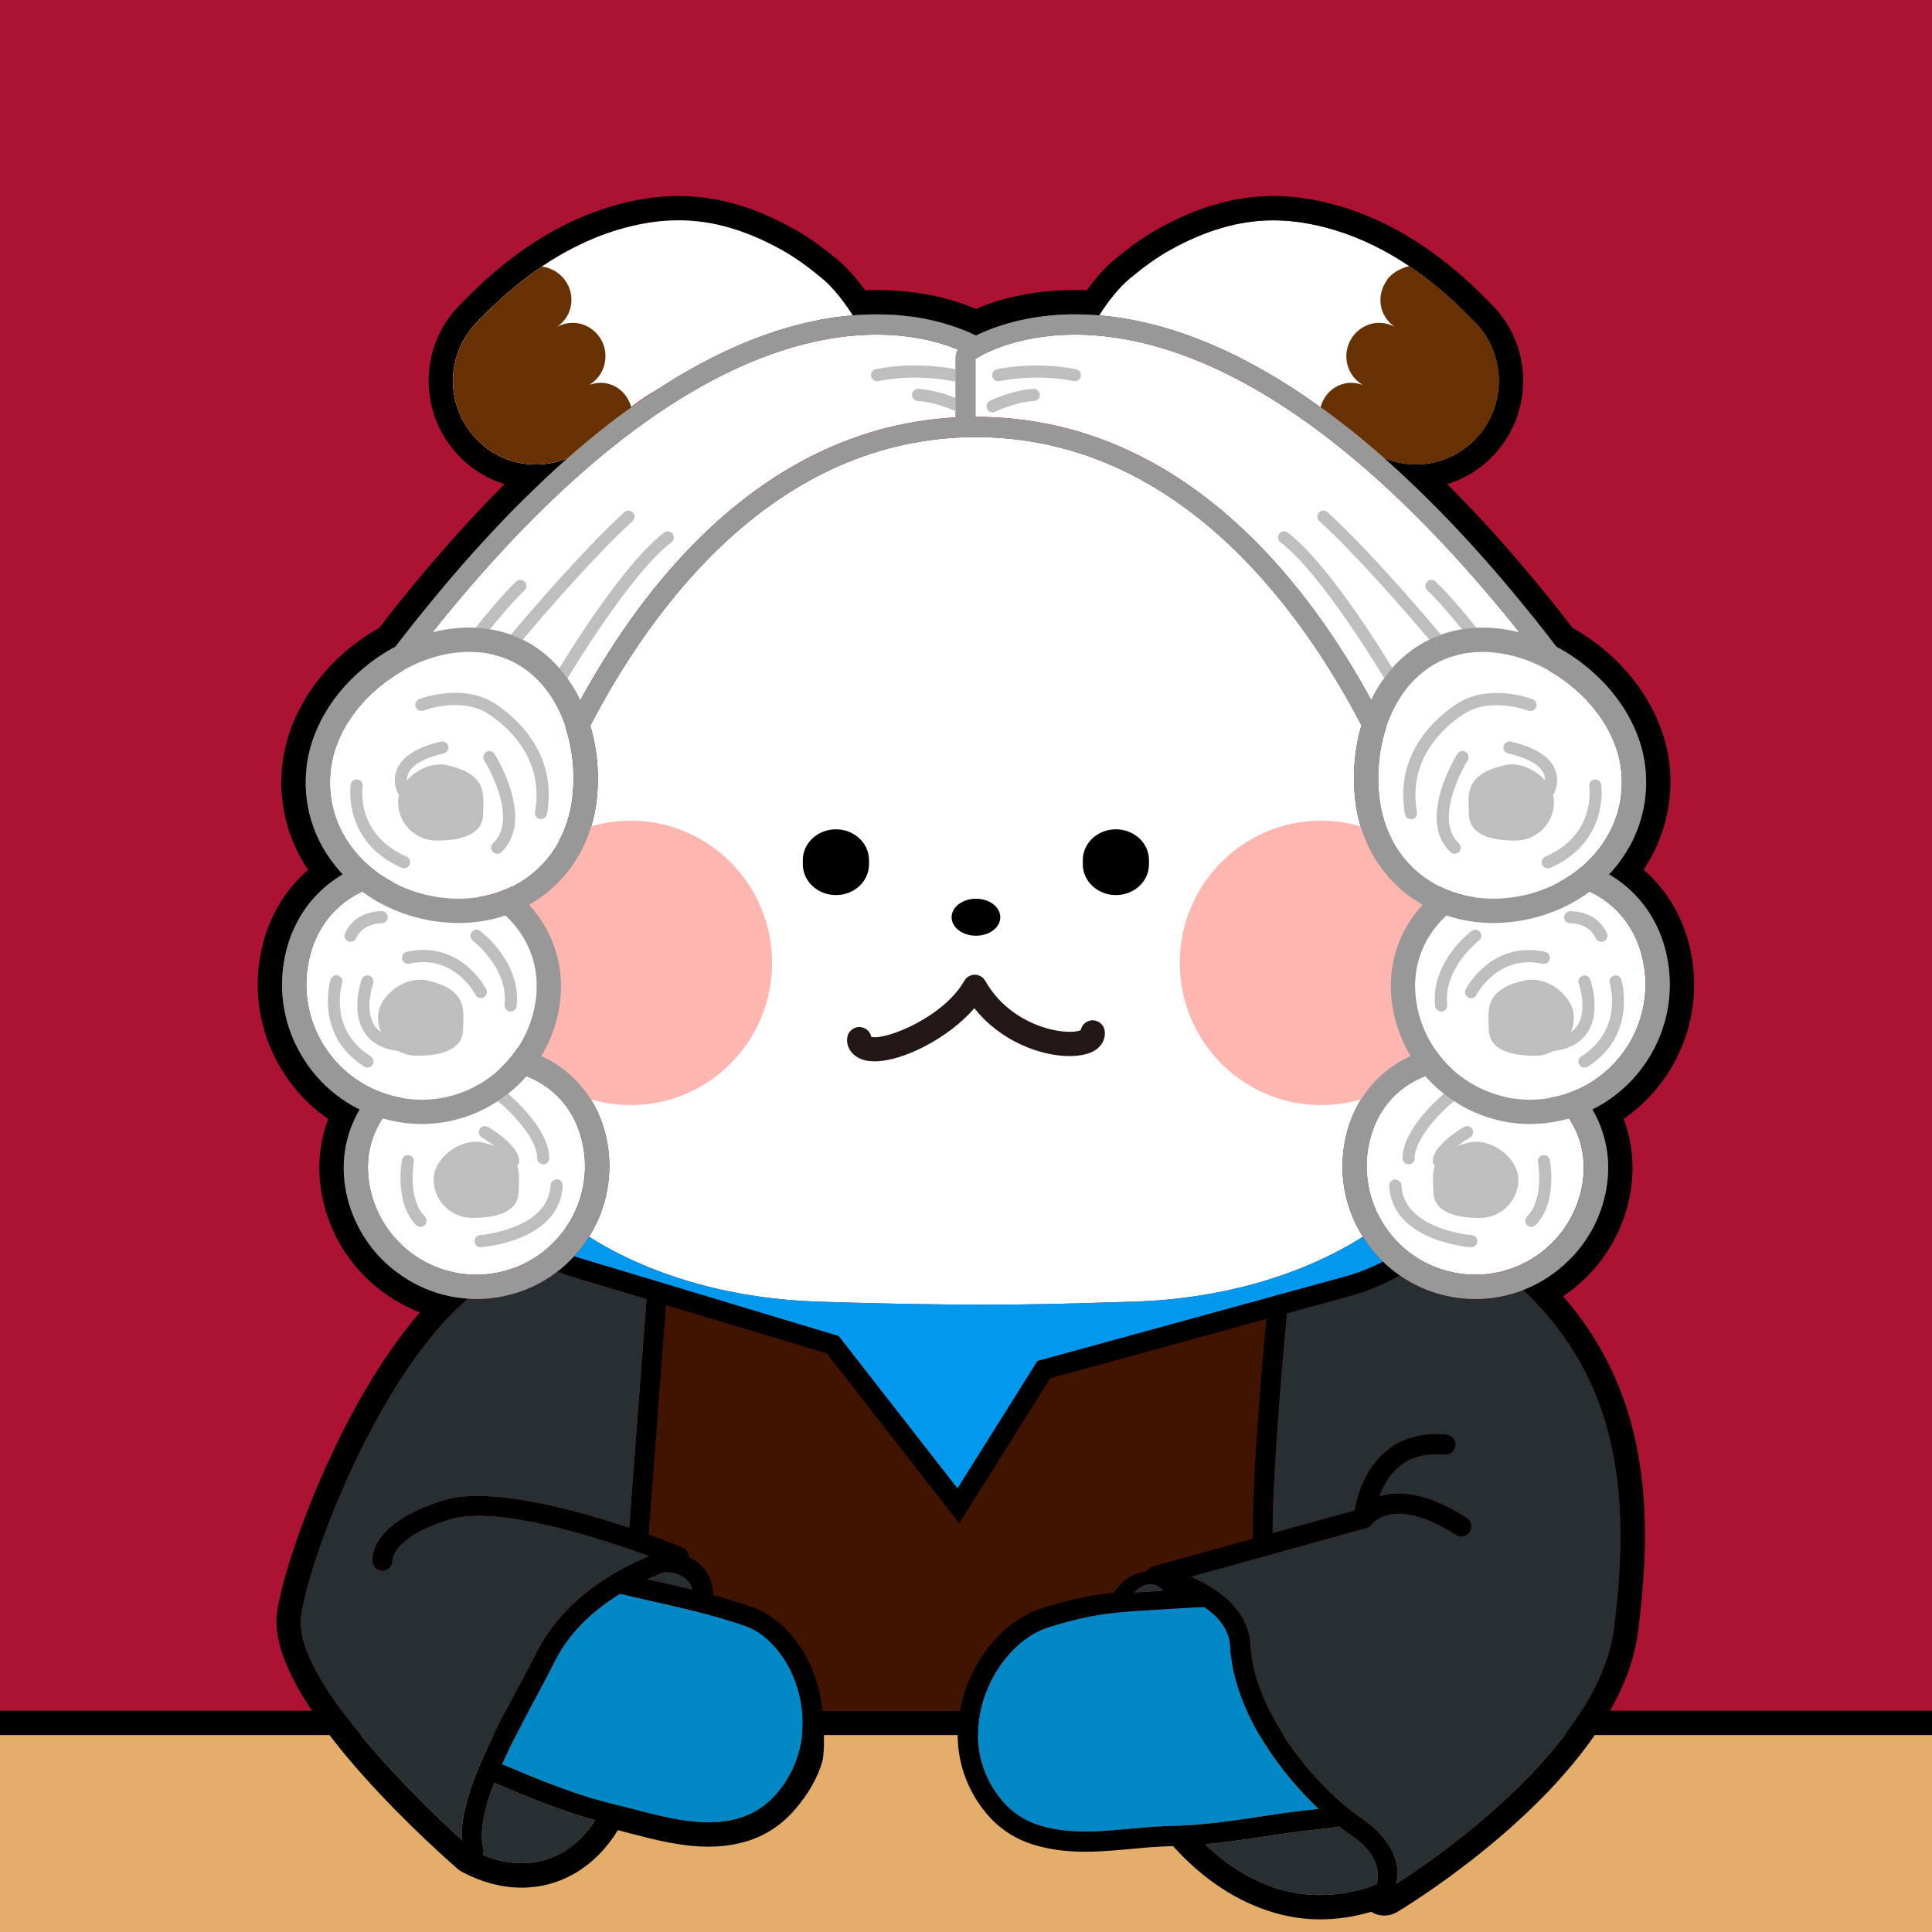 <?xml version="1.0" encoding="utf-8"?>
<!-- Generator: Adobe Illustrator 24.1.1, SVG Export Plug-In . SVG Version: 6.00 Build 0)  -->
<svg version="1.1" id="Layer_1" xmlns="http://www.w3.org/2000/svg" xmlns:xlink="http://www.w3.org/1999/xlink" x="0px" y="0px"
	 viewBox="0 0 240 240" style="enable-background:new 0 0 240 240;" xml:space="preserve">
<rect style="fill:#AC1232;" width="240" height="240"/>
<g>
	<rect y="215.53" style="fill:#E4AD6A;" width="240" height="24.47"/>
	<rect y="212.51" width="240" height="3.02"/>
</g>
<g>
	<path style="fill:#401400;" d="M157.29,163.87c-0.43,4.54-1.74,18.99-1.71,27.27l-12.38,3.44c-0.34,0.09-0.6,0.31-0.76,0.6
		c-1.22,0.12-2.38,0.69-3.28,1.63c-0.29,0.3-0.55,0.64-0.78,1.01c-2.62,0.28-5.23,0.78-8.88,1.92c-4.44,1.39-8.31,5.71-9.85,11.01
		c-0.17,0.59-0.31,1.17-0.42,1.76h-17.07c0-0.03-0.01-0.06-0.01-0.09c0-0.12-0.01-0.24-0.03-0.35c-0.09-0.82-0.25-1.65-0.46-2.47
		c-1.28-4.84-4.46-8.68-8.28-10.01c-1.57-0.55-3.16-1.02-4.76-1.45c-0.02-1.08-0.3-2.05-0.85-2.88c-0.52-0.8-1.28-1.44-2.2-1.86
		c0.01-0.52-0.29-0.99-0.77-1.18c-0.23-0.1-1.83-0.75-4.21-1.6l2.16-28.48l19.94,6l16.47,21.12l11.32-18.03L157.29,163.87z"/>
	<path style="fill:#282F33;" d="M171.01,234.04c-0.02,0.01-0.04,0.02-0.06,0.02c-0.23,0.11-0.48,0.2-0.73,0.29
		c-0.27,0.1-0.56,0.19-0.85,0.28c-1.87,0.53-3.67,0.78-5.39,0.78h-0.01c-0.27,0-0.53-0.01-0.79-0.02c-0.25-0.01-0.49-0.02-0.73-0.05
		c-0.58-0.05-1.15-0.12-1.71-0.23c-0.22-0.04-0.45-0.08-0.68-0.14c-0.25-0.05-0.5-0.11-0.75-0.18c-0.49-0.13-0.98-0.29-1.46-0.46
		v-0.01c-0.25-0.09-0.49-0.18-0.74-0.28c-0.3-0.12-0.6-0.25-0.9-0.39c-0.59-0.28-1.18-0.58-1.75-0.91
		c-0.28-0.17-0.56-0.34-0.84-0.52c-0.22-0.15-0.44-0.3-0.66-0.44c-0.43-0.3-0.85-0.61-1.27-0.95c-0.21-0.17-0.41-0.34-0.62-0.51
		c-0.24-0.21-0.48-0.42-0.71-0.62c-0.22-0.2-0.43-0.4-0.64-0.6c2.49-0.23,4.85-0.59,7.15-0.93c2.16-0.33,4.38-0.67,6.73-0.9
		c0.88-0.09,1.79-0.21,2.73-0.38c0.53,0.42,1.05,0.8,1.53,1.13C171.59,230.54,171.27,233.11,171.01,234.04z"/>
	<path style="fill:#282F33;" d="M200.5,202.28c-0.09,0.7-0.22,1.39-0.39,2.08c0,0.01,0,0.01,0,0.02c-0.18,0.69-0.38,1.37-0.62,2.05
		c0,0.01,0,0.01,0,0.02v0.01c0,0.01,0,0.01,0,0.01c-0.09,0.26-0.18,0.51-0.29,0.77c-0.14,0.34-0.28,0.68-0.43,1.02
		c-0.05,0.14-0.11,0.27-0.18,0.41c-0.24,0.53-0.5,1.06-0.78,1.59c-0.21,0.39-0.43,0.77-0.65,1.16c-0.09,0.15-0.18,0.3-0.27,0.44
		c-0.09,0.16-0.19,0.31-0.28,0.46c-0.54,0.87-1.12,1.73-1.75,2.58c-0.19,0.27-0.39,0.53-0.6,0.8c-0.29,0.37-0.58,0.74-0.88,1.11
		c-0.08,0.1-0.17,0.21-0.25,0.31c-0.14,0.16-0.27,0.32-0.4,0.48c-0.12,0.14-0.24,0.28-0.37,0.42c-1.29,1.51-2.67,2.95-4.08,4.31
		c-0.15,0.14-0.29,0.28-0.43,0.42c-0.1,0.1-0.21,0.19-0.31,0.28c-2.63,2.49-5.32,4.69-7.7,6.5c-0.21,0.16-0.43,0.33-0.64,0.48
		c-0.49,0.37-0.96,0.71-1.41,1.04c-0.58,0.42-1.13,0.81-1.65,1.16c-0.33,0.23-0.64,0.45-0.93,0.64c-0.32,0.22-0.61,0.42-0.89,0.6
		c-0.31,0.21-0.6,0.39-0.85,0.56c0.22-1.19,0.16-1.61,0.16-1.61v-0.01c-0.18-1.89-1.21-4.17-3.98-6.18
		c-0.12-0.09-0.25-0.18-0.38-0.27c-0.72-0.49-1.48-1.07-2.27-1.73c-3.77-3.19-8-8.25-10.19-13.66v-0.01
		c-0.02-0.05-0.04-0.11-0.07-0.16c0-0.01,0-0.01,0-0.02c-0.79-1.97-1.3-4-1.41-6c-0.11-1.95-0.9-3.54-2.03-4.82
		c-0.33-0.39-0.69-0.75-1.08-1.07c-0.6-0.52-1.25-0.98-1.92-1.39c-0.79-0.48-1.6-0.88-2.36-1.2l0.82-0.23l8.05-2.23l0.15-0.04
		l12.8-3.56c0.02-0.01,0.04-0.02,0.06-0.03c0.06-0.02,0.12-0.05,0.17-0.08c0.08-0.04,0.15-0.08,0.22-0.14
		c0.05-0.04,0.09-0.09,0.14-0.14c0.03-0.03,0.07-0.06,0.1-0.1c0.03-0.03,2.66-3.63,10.39,1.34c0.58,0.37,1.36,0.2,1.74-0.38
		c0.37-0.59,0.2-1.37-0.38-1.74c-0.38-0.24-0.74-0.47-1.1-0.67c-0.57-0.34-1.12-0.63-1.65-0.87c-0.35-0.17-0.69-0.32-1.02-0.45
		c-0.67-0.28-1.3-0.49-1.89-0.64c-0.15-0.04-0.3-0.08-0.44-0.11c-0.29-0.07-0.57-0.13-0.84-0.16c-0.13-0.02-0.26-0.04-0.39-0.05
		c-1.43-0.17-2.6-0.01-3.53,0.29c0.45-1.24,1.2-2.65,2.43-3.68c1.34-1.13,3.08-1.64,5.15-1.54c0.15,0.02,0.3,0.03,0.45,0.04h0.07
		c0.69,0.05,1.3-0.44,1.37-1.14c0.07-0.69-0.44-1.31-1.13-1.37c-0.31-0.03-0.62-0.05-0.92-0.05c-0.81-0.03-1.58,0.02-2.32,0.16
		c-0.43,0.07-0.83,0.17-1.23,0.3c-0.6,0.18-1.18,0.44-1.73,0.75c-0.47,0.27-0.92,0.58-1.34,0.94c-2.7,2.27-3.58,5.7-3.86,7.32
		l-10.2,2.83c0.05-8.93,1.52-24.54,1.79-27.29l7.73-2.12c2.22-0.61,4.32-1.48,6.29-2.6h0.01c1.77,1.24,3.79,2.11,5.96,2.57
		c1.13,0.24,2.28,0.36,3.43,0.36c2.06,0,4.06-0.39,5.91-1.11c0.35,0.3,0.7,0.63,1.04,0.98C201.61,172.75,202.4,187.13,200.5,202.28z
		"/>
	<path style="fill:#0087C6;" d="M163.8,224.7c-0.16,0.03-0.31,0.04-0.46,0.06c-5.64,0.57-10.36,1.66-15.82,1.98
		c-0.66,0.04-1.33,0.07-2.01,0.08c-0.35,0.01-0.71,0.02-1.06,0.04c-3.33,0.15-6.52,0.66-9.64,0.66c-1.94,0-3.86-0.2-5.77-0.8
		c-1.68-0.53-3.24-1.48-4.56-3.05c-6.67-7.9-1.09-19.38,5.77-21.53c2.83-0.89,4.95-1.35,6.99-1.65c0.92-0.12,1.81-0.21,2.75-0.29
		c1.87-0.15,3.91-0.24,6.56-0.42c1.04-0.07,2.07-0.12,3.07-0.15c1.68,1.15,3.08,2.74,3.2,4.87c0.23,4.15,1.88,8.23,4.14,11.86
		C158.96,219.59,161.43,222.46,163.8,224.7z"/>
	<path style="fill:#282F33;" d="M43.12,183.73c3.79-8.45,9.13-17.51,15.06-22.44h0.03C52.28,166.22,46.93,175.28,43.12,183.73z"/>
	<path style="fill:#FFFFFF;" d="M56.27,47.3c0-0.56,0.05-1.13,0.14-1.68C56.32,46.18,56.27,46.74,56.27,47.3z"/>
	<path style="fill:#FFFFFF;" d="M65.31,34.55c-1.92,1.47-3.73,3.1-5.42,4.82c-0.09,0.09-0.18,0.19-0.27,0.27
		C61.37,37.81,63.28,36.09,65.31,34.55z"/>
	<path style="fill:#FFFFFF;" d="M63.42,57.21c0.76,0.24,1.55,0.39,2.34,0.46C64.97,57.6,64.18,57.46,63.42,57.21z"/>
	<path style="fill:#FFFFFF;" d="M66.52,57.7c0.03,0,0.06,0,0.08,0c-0.01,0-0.02,0-0.03,0C66.55,57.7,66.54,57.7,66.52,57.7z"/>
	<path style="fill:#FFFFFF;" d="M65.78,57.67c0.25,0.02,0.49,0.03,0.74,0.03C66.27,57.7,66.03,57.69,65.78,57.67z"/>
	<path style="fill:#FFFFFF;" d="M65.76,57.67c0.01,0,0.02,0,0.03,0C65.77,57.67,65.76,57.67,65.76,57.67z"/>
	<path style="fill:#FFFFFF;" d="M70.54,56.9c2.46-2.17,4.86-4.1,7.18-5.8c-1.38,1.11-2.63,2.3-3.69,3.4
		c-1.03,1.08-2.24,1.9-3.53,2.43c-1.25,0.51-2.57,0.76-3.9,0.77c1.33,0,2.67-0.27,3.92-0.79C70.53,56.91,70.53,56.91,70.54,56.9z"/>
	<path style="fill:#FFFFFF;" d="M182.99,54.84c-1.99,1.91-4.54,2.86-7.09,2.86c-1.35,0-2.7-0.27-3.97-0.8
		c-2.71-2.39-5.34-4.49-7.89-6.31c-10.92-7.87-20.19-10.8-27.49-11.42c1.2-1.91,2.54-3.53,3.8-4.58c1.57-1.3,3.24-2.56,5.03-3.55
		c2.17-1.2,4.28-2.12,6.4-2.73c2.11-0.62,4.23-0.94,6.41-0.94c2.43,0,4.95,0.4,7.63,1.21c6.45,1.96,12.08,6,16.76,10.79
		c0.38,0.38,0.66,0.68,0.82,0.84c1.46,1.55,2.34,3.45,2.66,5.41C186.6,48.9,185.56,52.37,182.99,54.84z"/>
	<g>
		<path style="fill-rule:evenodd;clip-rule:evenodd;fill:#FFFFFF;" d="M175.81,113.48c-2.7,3.53-3.65,7.97-2.66,12.49
			c0.41,1.87,1.12,3.63,2.08,5.21c-4.13,1.89-7.09,5.51-8.1,10.25c-0.9,4.23-0.13,8.56,2.17,12.21c-8.36,5.26-18.6,7.74-28.31,8.05
			c-2.31,0.07-4.68,0.13-7.02,0.21c-10.88,0.33-21.61,0.13-32.49-0.21c-9.71-0.31-19.95-2.79-28.31-8.05
			c2.29-3.65,3.06-7.98,2.17-12.21c-1.01-4.74-3.97-8.36-8.1-10.25c0.96-1.58,1.67-3.34,2.08-5.21c1.12-5.14-0.31-9.98-3.59-13.57
			c4.51-2.56,7.64-7.12,8.36-12.78c0.4-3.16,0.14-6.45-0.76-9.47c7.61-14.63,22.93-35.81,47.87-35.85h0.07
			c24.9,0.04,40.22,21.17,47.85,35.8c-0.88,2.99-1.15,6.29-0.74,9.52c0.71,5.65,3.84,10.22,8.34,12.78
			C176.4,112.75,176.09,113.11,175.81,113.48z"/>
		<path style="fill-rule:evenodd;clip-rule:evenodd;fill:#FFB6B1;" d="M95.91,119.61c0,9.76-7.86,17.67-17.54,17.67
			s-17.53-7.91-17.53-17.67c0-9.75,7.85-17.66,17.53-17.66S95.91,109.86,95.91,119.61L95.91,119.61z"/>
		<path style="fill-rule:evenodd;clip-rule:evenodd;fill:#FFB6B1;" d="M181.63,119.61c0,9.76-7.86,17.67-17.54,17.67
			c-9.68,0-17.53-7.91-17.53-17.67c0-9.75,7.85-17.66,17.53-17.66C173.77,101.95,181.63,109.86,181.63,119.61L181.63,119.61z"/>
	</g>
	<path style="fill-rule:evenodd;clip-rule:evenodd;fill:#FFFFFF;" d="M204.08,119.25c-1.21-5.57-5.34-8.87-10.43-9.65
		c5.14-2.75,8.48-8,7.71-14.13c-0.62-4.97-4.3-9.52-8.92-12.15c-26.26-34.81-46.75-41.75-58.88-41.75c-7.65,0-11.97,2.74-12.33,2.98
		c-0.36-0.24-4.68-2.98-12.33-2.98c-12.13,0-32.62,6.93-58.87,41.74c-4.63,2.63-8.31,7.18-8.93,12.16
		c-0.78,6.12,2.57,11.38,7.71,14.13c-5.1,0.78-9.22,4.08-10.43,9.65c-1.68,7.72,3.22,15.35,10.95,17.03
		c0.17,0.04,0.33,0.05,0.5,0.08c-3.19,2.69-4.83,6.67-3.85,11.29c1.35,6.35,6.95,10.7,13.18,10.7c0.93,0,1.87-0.1,2.82-0.3
		c7.28-1.54,11.94-8.7,10.39-15.99c-1.16-5.45-5.28-8.61-10.34-9.22c2.11-1.93,3.67-4.51,4.33-7.51c1.33-6.13-1.7-11.22-6.86-13.9
		c6.09-0.99,10.74-5.54,11.58-12.19c0.38-2.99,0.09-6.04-0.8-8.78c7.56-15.16,23.67-38.66,50.94-38.68
		c27.28,0.02,43.38,23.51,50.94,38.68c-0.89,2.74-1.17,5.8-0.8,8.78c0.84,6.66,5.48,11.2,11.58,12.19
		c-5.16,2.68-8.19,7.77-6.86,13.9c0.65,3.01,2.21,5.58,4.32,7.51c-5.06,0.6-9.19,3.76-10.34,9.22c-1.54,7.29,3.11,14.45,10.4,15.99
		c0.95,0.2,1.89,0.3,2.81,0.3c6.24,0,11.84-4.35,13.19-10.7c0.98-4.62-0.67-8.6-3.85-11.29c0.17-0.03,0.33-0.04,0.5-0.08
		C200.85,134.6,205.76,126.97,204.08,119.25z"/>
	<path style="fill:#BEBEBE;" d="M83.41,67.36c-5.13,3.88-12.81,16.73-12.88,16.86c-0.01,0.02-0.02,0.04-0.04,0.05
		c-0.3-0.44-0.63-0.86-1-1.26c1.43-2.36,8.13-13.16,13.01-16.85c0.33-0.25,0.81-0.19,1.06,0.15C83.81,66.64,83.74,67.11,83.41,67.36
		z"/>
	<path style="fill:#BEBEBE;" d="M65.16,73.34c-1.33,1.26-3.12,3.38-4.3,4.83c-0.18-0.04-0.37-0.07-0.56-0.09
		c-0.4-0.05-0.82-0.08-1.23-0.1c1.09-1.37,3.37-4.15,5.05-5.74c0.31-0.28,0.78-0.27,1.07,0.03C65.48,72.57,65.46,73.05,65.16,73.34z
		"/>
	<path style="fill:#BEBEBE;" d="M118.68,49.43v1.64c-0.55-0.25-2.57-1.12-4.68-1.26c-0.42-0.03-0.74-0.39-0.71-0.8
		c0.03-0.42,0.39-0.7,0.81-0.71C115.96,48.43,117.69,49.03,118.68,49.43z"/>
	<path style="fill:#BEBEBE;" d="M118.68,45.88v1.45c-0.12,0.03-0.25,0.04-0.39,0.01c-0.04-0.01-4.37-0.97-9.19,0
		c-0.05,0.01-0.1,0.01-0.15,0.01c-0.36,0-0.67-0.24-0.74-0.6c-0.09-0.41,0.18-0.81,0.59-0.89c5.16-1.03,9.64-0.04,9.83,0
		C118.65,45.86,118.66,45.87,118.68,45.88z"/>
	<g>
		<path style="fill:#BEBEBE;" d="M52.23,152.41c-0.2,0-0.39-0.08-0.54-0.23c-2.72-2.79-1.8-7.86-1.76-8.08
			c0.08-0.41,0.47-0.67,0.88-0.6c0.41,0.08,0.68,0.47,0.6,0.88c-0.01,0.05-0.81,4.53,1.36,6.75c0.29,0.3,0.29,0.78-0.01,1.07
			C52.61,152.33,52.42,152.41,52.23,152.41z"/>
		<path style="fill:#BEBEBE;" d="M59.7,154.94c-0.39,0-0.72-0.3-0.75-0.7c-0.03-0.42,0.28-0.78,0.7-0.81
			c0.08-0.01,8.48-0.71,8.74-6.21c0.02-0.42,0.4-0.68,0.79-0.72c0.42,0.02,0.74,0.37,0.72,0.79c-0.32,6.83-9.73,7.61-10.13,7.64
			C59.74,154.94,59.72,154.94,59.7,154.94z"/>
		<path style="fill:#BEBEBE;" d="M64.5,144.25c0-1.9-3.24-3.88-3.89-4.26c-0.36-0.21-0.82-0.09-1.03,0.27
			c-0.21,0.36-0.09,0.82,0.27,1.03c0.52,0.3,1.05,0.67,1.52,1.04c-0.43-0.15-0.91-0.29-1.46-0.41c-1.3-0.29-2.91,0.17-4.19,1.2
			c-1.18,0.95-1.85,2.18-1.85,3.39c0,2.64,2.14,4.78,4.78,4.78c3.84,0,5.79-1.12,5.79-3.34c0-0.26,0.01-0.51,0.02-0.76
			c0.03-0.78,0.06-1.61-0.2-2.39C64.4,144.67,64.5,144.47,64.5,144.25z"/>
		<path style="fill:#BEBEBE;" d="M68.23,143.88c0,0.42-0.33,0.76-0.75,0.76c-0.42,0-0.75-0.34-0.75-0.76c0-2.57-3.47-5.94-4.8-7.02
			c-0.03-0.02-0.06-0.05-0.08-0.08c0.43-0.28,0.85-0.58,1.26-0.91C64.15,136.76,68.23,140.47,68.23,143.88z"/>
	</g>
	<g>
		<path style="fill:#BEBEBE;" d="M53,121.78c-1.3-0.29-2.91,0.17-4.19,1.2c-1.18,0.95-1.85,2.18-1.85,3.39
			c0,0.66,0.13,1.28,0.37,1.85c-0.32-0.24-0.61-0.5-0.82-0.83c-1.27-2.01-0.17-5.18-0.16-5.22c0.14-0.39-0.06-0.82-0.46-0.96
			c-0.39-0.14-0.82,0.07-0.96,0.45c-0.06,0.16-1.37,3.89,0.3,6.53c0.85,1.34,2.28,2.13,4.25,2.37c0.68,0.37,1.44,0.59,2.26,0.59
			c3.84,0,5.79-1.12,5.79-3.33c0-0.26,0.01-0.51,0.02-0.76C57.62,125.07,57.7,122.82,53,121.78z"/>
		<path style="fill:#BEBEBE;" d="M45.64,132.62c-0.14,0-0.28-0.04-0.4-0.12c-6.22-3.94-4.2-10.74-4.18-10.81
			c0.12-0.4,0.54-0.63,0.94-0.5c0.4,0.12,0.62,0.54,0.5,0.94c-0.07,0.23-1.69,5.78,3.54,9.09c0.35,0.22,0.46,0.69,0.24,1.04
			C46.13,132.5,45.89,132.62,45.64,132.62z"/>
		<path style="fill:#BEBEBE;" d="M63.43,125.65c-0.03,0-0.05,0-0.08,0c-0.42-0.04-0.72-0.42-0.67-0.83c0.5-4.57-3.9-7.93-3.94-7.97
			c-0.33-0.25-0.4-0.73-0.15-1.06c0.25-0.34,0.73-0.4,1.05-0.15c0.21,0.16,5.13,3.9,4.54,9.34
			C64.14,125.36,63.81,125.65,63.43,125.65z"/>
		<path style="fill:#BEBEBE;" d="M43.55,117c-0.11,0-0.21-0.02-0.31-0.07c-0.38-0.17-0.55-0.62-0.38-1
			c1.29-2.84,4.43-2.74,4.59-2.74c0.41,0.02,0.74,0.37,0.72,0.78c-0.01,0.42-0.45,0.74-0.78,0.73c-0.11,0-2.29-0.04-3.15,1.86
			C44.11,116.83,43.84,117,43.55,117z"/>
		<path style="fill:#BEBEBE;" d="M59.73,123.99c-0.28,0-0.54-0.15-0.67-0.41c-0.11-0.21-2.66-5.07-8.2-3.87
			c-0.42,0.09-0.81-0.17-0.9-0.58c-0.09-0.41,0.17-0.81,0.58-0.9c6.74-1.47,9.83,4.6,9.86,4.66c0.19,0.37,0.04,0.82-0.33,1.01
			C59.96,123.96,59.84,123.99,59.73,123.99z"/>
	</g>
	<g>
		<path style="fill:#BEBEBE;" d="M67.2,101.76c-0.04,0-0.09,0-0.13-0.01c-0.41-0.07-0.68-0.46-0.61-0.88
			c1.22-6.82-3.67-10.8-5.82-12.2c-3.33-2.16-7.96-0.43-8.01-0.41c-0.38,0.15-0.83-0.05-0.98-0.44c-0.15-0.39,0.04-0.83,0.44-0.98
			c0.21-0.08,5.38-2.03,9.37,0.55c2.41,1.56,7.86,6.02,6.49,13.73C67.88,101.5,67.56,101.76,67.2,101.76z"/>
		<path style="fill:#BEBEBE;" d="M61.77,106.06c-0.2,0-0.4-0.08-0.55-0.24c-0.29-0.3-0.28-0.78,0.03-1.07
			c3.32-3.15-1.05-10.23-1.1-10.3c-0.22-0.35-0.12-0.82,0.24-1.04c0.35-0.22,0.82-0.12,1.04,0.24c0.21,0.33,5.07,8.2,0.86,12.2
			C62.14,106,61.96,106.06,61.77,106.06z"/>
		<path style="fill:#BEBEBE;" d="M50.2,107.86c-0.1,0-0.2-0.02-0.3-0.06c-7.38-3.23-6.35-10.27-6.34-10.34
			c0.06-0.41,0.45-0.72,0.86-0.63c0.41,0.06,0.69,0.45,0.63,0.86c-0.04,0.24-0.84,5.97,5.45,8.72c0.38,0.17,0.56,0.61,0.39,0.99
			C50.76,107.69,50.49,107.86,50.2,107.86z"/>
		<path style="fill:#BEBEBE;" d="M55.49,95.04c-1.31-0.28-2.92,0.17-4.2,1.2c-0.28,0.22-0.52,0.46-0.74,0.71
			c-0.01-0.24,0.02-0.51,0.14-0.79c0.45-1.11,1.99-2,4.43-2.57c0.41-0.09,0.66-0.5,0.57-0.9c-0.09-0.41-0.51-0.67-0.9-0.57
			c-2.99,0.69-4.83,1.86-5.49,3.47c-0.67,1.65,0.2,3.09,0.26,3.2c-0.07,0.28-0.11,0.56-0.11,0.85c0,2.64,2.14,4.78,4.78,4.78
			c3.84,0,5.79-1.12,5.79-3.34c0-0.26,0.01-0.51,0.02-0.76C60.1,98.33,60.19,96.08,55.49,95.04z"/>
	</g>
	<path style="fill:#BEBEBE;" d="M172.95,82.97c-0.36,0.4-0.69,0.82-1,1.27c0-0.01-0.01-0.01-0.01-0.02
		c-0.08-0.13-7.75-12.98-12.88-16.86c-0.33-0.25-0.4-0.72-0.15-1.05c0.25-0.34,0.73-0.4,1.06-0.15
		C164.82,69.83,171.47,80.53,172.95,82.97z"/>
	<path style="fill:#BEBEBE;" d="M183.41,77.98c-0.42,0.02-0.83,0.05-1.24,0.1c-0.19,0.02-0.37,0.05-0.56,0.09
		c-1.18-1.45-2.97-3.57-4.3-4.83c-0.31-0.29-0.32-0.77-0.04-1.07c0.29-0.31,0.77-0.32,1.07-0.03
		C180.02,73.83,182.31,76.61,183.41,77.98z"/>
	<path style="fill:#BEBEBE;" d="M123.3,51.23c-0.28,0-0.54-0.15-0.67-0.42c-0.19-0.37-0.04-0.83,0.33-1.01
		c0.11-0.05,2.63-1.31,5.41-1.5c0.41,0,0.77,0.29,0.8,0.71c0.03,0.42-0.29,0.77-0.71,0.8c-2.46,0.16-4.81,1.33-4.83,1.34
		C123.53,51.21,123.41,51.23,123.3,51.23z"/>
	<path style="fill:#BEBEBE;" d="M133.52,47.35c-0.05,0-0.1,0-0.15-0.01c-4.82-0.97-9.15-0.01-9.2,0c-0.42,0.09-0.81-0.16-0.9-0.57
		c-0.09-0.41,0.16-0.81,0.57-0.9c0.19-0.04,4.67-1.04,9.83,0c0.41,0.08,0.67,0.48,0.59,0.89C134.19,47.11,133.87,47.35,133.52,47.35
		z"/>
	<g>
		<path style="fill:#BEBEBE;" d="M190.24,152.41c-0.19,0-0.38-0.07-0.53-0.21c-0.3-0.29-0.3-0.77-0.01-1.07
			c2.16-2.22,1.36-6.7,1.35-6.75c-0.08-0.41,0.19-0.8,0.6-0.88c0.44-0.06,0.8,0.2,0.88,0.6c0.04,0.22,0.96,5.3-1.76,8.08
			C190.63,152.33,190.44,152.41,190.24,152.41z"/>
		<path style="fill:#BEBEBE;" d="M182.77,154.94c-0.02,0-0.04,0-0.06,0c-0.4-0.03-9.81-0.81-10.13-7.64
			c-0.02-0.42,0.3-0.77,0.72-0.79c0.39,0.04,0.77,0.3,0.79,0.72c0.26,5.5,8.65,6.2,8.74,6.21c0.42,0.03,0.73,0.39,0.7,0.81
			C183.49,154.64,183.16,154.94,182.77,154.94z"/>
		<path style="fill:#BEBEBE;" d="M186.75,143.12c-1.28-1.03-2.89-1.49-4.19-1.2c-0.55,0.12-1.03,0.26-1.46,0.41
			c0.47-0.37,1-0.74,1.52-1.04c0.36-0.21,0.48-0.67,0.27-1.03s-0.67-0.48-1.03-0.27c-0.65,0.38-3.88,2.36-3.88,4.26
			c0,0.22,0.1,0.42,0.25,0.56c-0.26,0.78-0.24,1.6-0.2,2.39c0.01,0.25,0.02,0.5,0.02,0.76c0,2.21,1.95,3.34,5.79,3.34
			c2.64,0,4.78-2.14,4.78-4.78C188.6,145.3,187.93,144.07,186.75,143.12z"/>
		<path style="fill:#BEBEBE;" d="M180.62,136.78c-0.02,0.03-0.05,0.06-0.08,0.08c-1.34,1.08-4.8,4.45-4.8,7.02
			c0,0.42-0.33,0.76-0.75,0.76s-0.76-0.34-0.76-0.76c0-3.41,4.09-7.12,5.13-8.01C179.77,136.2,180.19,136.5,180.62,136.78z"/>
	</g>
	<g>
		<path style="fill:#BEBEBE;" d="M197.54,121.67c-0.14-0.39-0.57-0.6-0.96-0.45c-0.39,0.14-0.6,0.57-0.46,0.96
			c0.01,0.03,1.12,3.2-0.16,5.21c-0.21,0.33-0.5,0.6-0.82,0.83c0.24-0.57,0.37-1.19,0.37-1.85c0-1.21-0.68-2.44-1.85-3.39
			c-1.28-1.03-2.88-1.49-4.2-1.2c-4.7,1.03-4.62,3.29-4.54,5.28c0.01,0.25,0.02,0.5,0.02,0.76c0,2.21,1.95,3.33,5.79,3.33
			c0.82,0,1.58-0.23,2.26-0.59c1.97-0.23,3.4-1.03,4.25-2.37C198.91,125.55,197.6,121.82,197.54,121.67z"/>
		<path style="fill:#BEBEBE;" d="M196.83,132.62c-0.25,0-0.49-0.12-0.64-0.35c-0.22-0.35-0.12-0.82,0.24-1.04
			c5.23-3.31,3.61-8.85,3.54-9.09c-0.12-0.4,0.1-0.82,0.5-0.94c0.4-0.14,0.82,0.1,0.94,0.5c0.02,0.07,2.04,6.87-4.18,10.81
			C197.11,132.59,196.97,132.62,196.83,132.62z"/>
		<path style="fill:#BEBEBE;" d="M179.03,125.65c-0.38,0-0.71-0.29-0.75-0.67c-0.59-5.43,4.33-9.18,4.54-9.34
			c0.33-0.25,0.8-0.18,1.05,0.15c0.25,0.33,0.18,0.81-0.15,1.06c-0.04,0.03-4.44,3.4-3.94,7.97c0.05,0.41-0.25,0.79-0.67,0.83
			C179.09,125.65,179.06,125.65,179.03,125.65z"/>
		<path style="fill:#BEBEBE;" d="M198.92,117c-0.29,0-0.56-0.16-0.69-0.44c-0.86-1.9-3.01-1.88-3.15-1.86c-0.01,0-0.01,0-0.02,0
			c-0.4,0-0.74-0.32-0.75-0.73c-0.01-0.42,0.31-0.76,0.72-0.78c0.16,0,3.3-0.09,4.59,2.74c0.17,0.38,0,0.83-0.38,1
			C199.13,116.98,199.03,117,198.92,117z"/>
		<path style="fill:#BEBEBE;" d="M182.74,123.99c-0.12,0-0.23-0.02-0.34-0.08c-0.37-0.19-0.52-0.64-0.33-1.01
			c0.03-0.06,3.15-6.11,9.86-4.66c0.41,0.09,0.67,0.49,0.58,0.9c-0.09,0.41-0.47,0.67-0.9,0.58c-5.57-1.2-8.17,3.81-8.2,3.86
			C183.28,123.84,183.02,123.99,182.74,123.99z"/>
	</g>
	<g>
		<path style="fill:#BEBEBE;" d="M175.27,101.76c-0.36,0-0.68-0.26-0.74-0.62c-1.38-7.71,4.08-12.17,6.49-13.73
			c3.99-2.58,9.15-0.63,9.37-0.55c0.39,0.15,0.58,0.59,0.44,0.98c-0.15,0.39-0.6,0.58-0.98,0.44c-0.05-0.02-4.68-1.75-8.01,0.41
			c-2.16,1.39-7.04,5.38-5.82,12.2c0.07,0.41-0.2,0.8-0.61,0.88C175.36,101.76,175.31,101.76,175.27,101.76z"/>
		<path style="fill:#BEBEBE;" d="M180.7,106.06c-0.19,0-0.37-0.07-0.52-0.21c-4.22-4,0.65-11.87,0.86-12.2
			c0.22-0.35,0.69-0.46,1.04-0.24c0.35,0.22,0.46,0.69,0.24,1.04c-0.04,0.07-4.42,7.15-1.1,10.3c0.3,0.29,0.32,0.76,0.03,1.07
			C181.1,105.99,180.9,106.06,180.7,106.06z"/>
		<path style="fill:#BEBEBE;" d="M192.27,107.86c-0.29,0-0.57-0.17-0.69-0.45c-0.17-0.38,0-0.83,0.39-0.99
			c6.29-2.75,5.49-8.48,5.45-8.72c-0.06-0.41,0.22-0.8,0.63-0.86c0.42-0.06,0.79,0.22,0.86,0.63c0.01,0.07,1.04,7.11-6.34,10.34
			C192.48,107.84,192.37,107.86,192.27,107.86z"/>
		<path style="fill:#BEBEBE;" d="M193.18,95.59c-0.66-1.61-2.51-2.77-5.49-3.47c-0.4-0.1-0.81,0.16-0.9,0.57
			c-0.1,0.41,0.16,0.81,0.57,0.9c2.43,0.57,3.96,1.45,4.43,2.55c0.12,0.29,0.15,0.56,0.14,0.81c-0.22-0.25-0.46-0.49-0.74-0.71
			c-1.28-1.03-2.88-1.49-4.2-1.2c-4.7,1.04-4.62,3.29-4.54,5.28c0.01,0.25,0.02,0.5,0.02,0.76c0,2.22,1.95,3.34,5.79,3.34
			c2.64,0,4.78-2.14,4.78-4.78c0-0.28-0.04-0.57-0.11-0.85C192.98,98.68,193.85,97.24,193.18,95.59z"/>
	</g>
	<path style="fill:#BEBEBE;" d="M78.58,64.73C73.96,68.96,68,75.83,64.94,79.46c-0.47-0.24-0.96-0.45-1.47-0.62
		c2.99-3.55,9.25-10.8,14.1-15.22c0.3-0.28,0.78-0.26,1.06,0.05C78.91,63.98,78.89,64.45,78.58,64.73z"/>
	<path style="fill:#BEBEBE;" d="M179,78.84c-0.5,0.18-0.98,0.38-1.45,0.62c-3.07-3.63-9.03-10.5-13.66-14.73
		c-0.31-0.28-0.33-0.75-0.05-1.06c0.28-0.31,0.76-0.33,1.06-0.05C169.75,68.04,176.01,75.29,179,78.84z"/>
	<path style="fill:#0087C6;" d="M85.83,200.02c0.75,0.18,1.48,0.37,2.22,0.57c-0.31-0.08-0.63-0.17-0.94-0.24
		C86.69,200.23,86.26,200.12,85.83,200.02z"/>
	<path style="fill:#0087C6;" d="M99.16,209.99c-0.19-0.63-0.41-1.25-0.66-1.84C98.76,208.74,98.98,209.36,99.16,209.99z"/>
	<path style="fill:#0087C6;" d="M99.02,218.36c0.15-0.46,0.28-0.92,0.38-1.38C99.31,217.44,99.18,217.9,99.02,218.36z"/>
	<path style="fill:#0087C6;" d="M99.69,214.98c0.12-1.71-0.09-3.4-0.53-4.98C99.61,211.58,99.81,213.27,99.69,214.98z"/>
	<path d="M75.18,223.81c-0.01,0.01-0.01,0.03-0.02,0.04c0.36,0.1,0.72,0.19,1.08,0.27C75.89,224.02,75.54,223.9,75.18,223.81z"/>
	<path style="fill:#0087C6;" d="M99.69,214.98c-0.03,0.34-0.06,0.68-0.11,1.03c-0.02,0.14-0.04,0.28-0.07,0.42
		c-0.03,0.18-0.07,0.36-0.11,0.55c-0.1,0.46-0.23,0.92-0.38,1.38c-0.05,0.15-0.11,0.31-0.17,0.47c-0.06,0.16-0.12,0.32-0.19,0.47
		c-0.27,0.63-0.59,1.25-0.97,1.85c-0.09,0.15-0.18,0.29-0.29,0.44v0.01c-0.06,0.09-0.11,0.17-0.17,0.25
		c-0.05,0.07-0.11,0.15-0.17,0.22c-0.11,0.15-0.22,0.29-0.34,0.44c-0.1,0.12-0.2,0.25-0.31,0.37c-1.31,1.5-2.8,2.41-4.37,2.91
		c-1.32,0.42-2.68,0.58-4.05,0.58c-0.25,0-0.49-0.01-0.74-0.02c-0.21,0-0.42-0.02-0.63-0.03c-0.02-0.01-0.05-0.01-0.07-0.01
		c-1.99-0.15-3.99-0.59-5.89-1.07c-0.48-0.12-0.94-0.24-1.4-0.36c-0.28-0.07-0.55-0.14-0.82-0.21c-0.63-0.17-1.25-0.32-1.84-0.46
		c-0.12-0.03-0.24-0.06-0.36-0.09c-0.36-0.08-0.72-0.17-1.08-0.27c-0.55-0.15-1.09-0.3-1.63-0.46c-0.51-0.15-1.01-0.31-1.51-0.48
		c-0.45-0.15-0.91-0.3-1.37-0.47c-0.3-0.1-0.59-0.21-0.89-0.32c-0.75-0.27-1.5-0.56-2.24-0.85c-0.67-0.26-1.34-0.54-2.01-0.8
		c-1.05-0.43-2.1-0.87-3.14-1.31c1.26-2.82,2.82-5.74,4.23-8.38c0.84-1.56,1.64-3.07,2.35-4.48c1.91-3.79,5.08-6.48,8.06-8.32
		c1.29,0.3,2.59,0.6,3.88,0.89c1.65,0.37,3.3,0.75,4.94,1.15c0.43,0.1,0.86,0.21,1.28,0.33c0.31,0.07,0.63,0.16,0.94,0.24
		c0.07,0.02,0.14,0.04,0.21,0.06c0.62,0.17,1.23,0.34,1.84,0.53c0.82,0.24,1.64,0.51,2.45,0.79c1.73,0.6,3.32,1.93,4.56,3.69
		c0.18,0.25,0.35,0.51,0.51,0.78c0.08,0.14,0.16,0.27,0.24,0.41c0.15,0.28,0.3,0.56,0.44,0.85c0.07,0.15,0.13,0.29,0.2,0.45
		c0.25,0.59,0.47,1.21,0.66,1.84c-0.01,0.01,0,0.01,0,0.01C99.6,211.58,99.81,213.27,99.69,214.98z"/>
	<path style="fill:#282F33;" d="M86,197.47c-1.54-0.37-3.06-0.72-4.57-1.06c-0.34-0.08-0.68-0.16-1.03-0.23
		c0.78-0.37,1.5-0.65,2.11-0.88h0.01c0,0,0.05,0,0.14,0C83.26,195.3,85.52,195.43,86,197.47z"/>
	<path style="fill:#282F33;" d="M73.95,226.12c-2.18,3.38-5.42,5.34-9.15,5.34c-1.46,0-2.98-0.29-4.54-0.93
		c-0.1-0.03-0.2-0.08-0.3-0.12c0.1-0.21,0.14-0.45,0.11-0.69c-0.01-0.06-0.02-0.11-0.03-0.16c-0.02-0.09-0.04-0.18-0.06-0.27
		c-0.01-0.03-0.01-0.07-0.02-0.11c-0.36-2.04,0.3-4.76,1.44-7.71C65.44,223.18,69.61,224.93,73.95,226.12z"/>
	<path d="M172.14,180.3c0.42-0.36,0.87-0.67,1.34-0.94C173.01,179.62,172.56,179.94,172.14,180.3z M187.54,223.03
		c0.1-0.09,0.21-0.18,0.31-0.28c0.14-0.14,0.28-0.28,0.43-0.42C188.04,222.56,187.79,222.8,187.54,223.03z M192.36,218.02
		c0.13-0.14,0.25-0.28,0.37-0.42c0.13-0.16,0.26-0.32,0.4-0.48c0.08-0.1,0.17-0.21,0.25-0.31
		C193.05,217.22,192.71,217.62,192.36,218.02z"/>
	<path d="M209.98,117.96c-0.86-3.95-2.88-7.38-5.81-9.92c2.63-3.93,3.78-8.63,3.19-13.32c-0.84-6.67-5.42-13.02-12.01-16.72
		c-4.19-5.44-8.41-10.39-12.61-14.82c-0.99-1.04-1.97-2.06-2.96-3.04c1.97-0.6,3.78-1.66,5.3-3.12c3.19-3.07,4.68-7.51,3.96-11.88
		c-0.42-2.63-1.61-5.05-3.44-7c-0.18-0.19-0.49-0.51-0.89-0.91c-1.32-1.36-2.68-2.61-4.06-3.75c-4.42-3.71-9.11-6.32-13.96-7.79
		c-2.96-0.9-5.75-1.34-8.5-1.34c-2.45,0-4.83,0.35-7.26,1.06c-2.29,0.66-4.58,1.64-7.01,2.99c-1.7,0.94-3.45,2.17-5.5,3.87
		c-1.14,0.95-2.3,2.24-3.41,3.79c-0.5-0.02-0.98-0.03-1.45-0.03c-5.43,0-9.55,1.16-12.33,2.34c-2.77-1.18-6.89-2.34-12.32-2.34
		c-0.47,0-0.95,0.01-1.45,0.03c-1.11-1.55-2.27-2.84-3.41-3.79c-2.05-1.7-3.8-2.93-5.5-3.87c-2.43-1.35-4.73-2.33-7.01-2.99
		c-2.43-0.71-4.81-1.06-7.26-1.06c-2.76,0-5.54,0.44-8.51,1.34c-5.7,1.73-11.16,5.03-16.26,9.83c-0.6,0.56-1.19,1.14-1.78,1.74
		c-0.37,0.37-0.68,0.69-0.85,0.87c-1.84,1.96-3.03,4.38-3.46,7.01c-0.71,4.37,0.77,8.81,3.97,11.88c1.52,1.46,3.33,2.52,5.29,3.12
		c-1.51,1.51-3.02,3.08-4.53,4.73c-3.68,3.99-7.37,8.37-11.04,13.13c-6.59,3.7-11.16,10.05-12,16.72c-0.6,4.77,0.52,9.41,3.16,13.34
		c-2.91,2.54-4.93,5.96-5.78,9.9c-1.16,5.32-0.18,10.76,2.77,15.34c1.44,2.25,3.32,4.19,5.51,5.7c-1.17,3.11-1.42,6.48-0.69,9.91
		c1.39,6.54,6.05,11.79,12.09,14.12c-9.81,11.28-16.85,30.66-17.76,37.36c-1.36,10.12,17.51,27.42,22.11,31.48
		c0.11,0.1,0.22,0.19,0.31,0.27c0.18,0.16,0.37,0.29,0.58,0.4c2.45,1.29,4.93,1.95,7.39,1.95c4.88,0,9.21-2.63,11.95-7.14
		c0.52,0.13,1.06,0.27,1.61,0.42c0.04,0.01,0.08,0.02,0.12,0.03c2.89,0.75,6.16,1.6,9.51,1.6c1.8,0,3.42-0.24,4.97-0.73
		c2.21-0.71,4.14-1.99,5.73-3.81c1.72-1.98,2.87-3.99,3.5-6.16c0.2-1.19,0.19-2.71,0.13-3.99c0,0-0.08-1.09-0.11-1.64
		c-0.02-0.22-0.03-0.4-0.05-0.56c0-0.03-0.01-0.06-0.01-0.09c0-0.12-0.01-0.24-0.03-0.35c-0.09-0.82-0.25-1.65-0.46-2.47
		c-1.28-4.84-4.46-8.68-8.28-10.01c-1.57-0.55-3.16-1.02-4.76-1.45c-0.02-1.08-0.3-2.05-0.85-2.88c-0.52-0.8-1.28-1.44-2.2-1.86
		c0.01-0.52-0.29-0.99-0.77-1.18c-0.23-0.1-1.83-0.75-4.21-1.6l2.16-28.48l19.94,6l16.47,21.12l11.32-18.03l26.81-7.36
		c-0.43,4.54-1.74,18.99-1.71,27.27l-12.38,3.44c-0.34,0.09-0.6,0.31-0.76,0.6c-1.22,0.12-2.38,0.69-3.28,1.63
		c-0.29,0.3-0.55,0.64-0.78,1.01c-2.62,0.28-5.23,0.78-8.88,1.92c-4.44,1.39-8.31,5.71-9.85,11.01c-0.17,0.59-0.31,1.17-0.42,1.76
		c-0.85,4.65,0.33,9.24,3.33,12.79c1.53,1.82,3.46,3.1,5.72,3.82c1.98,0.62,4.06,0.91,6.53,0.91c1.91,0,3.84-0.18,5.71-0.35
		c1.65-0.15,3.35-0.31,5.04-0.34c0.05,0,0.11,0,0.16-0.01c3.75,4.17,8.02,6.91,12.36,8.21c1.96,0.6,3.94,0.89,5.9,0.89
		c2.05,0,4.14-0.3,6.22-0.9c0.05-0.01,0.09-0.03,0.14-0.04c0.49,0.31,1.05,0.47,1.62,0.47c0.55,0,1.11-0.15,1.61-0.45
		c0.89-0.53,17.85-10.78,25.9-24.08c2.07-3.42,3.55-7.05,4.02-10.77c1.7-13.49,1.85-28.87-9.32-41.63
		c4.19-2.81,7.15-7.11,8.22-12.12c0.72-3.43,0.48-6.8-0.7-9.91c2.2-1.51,4.07-3.45,5.52-5.7
		C210.15,128.72,211.14,123.28,209.98,117.96z M64.8,231.46c-1.46,0-2.98-0.29-4.54-0.93c-0.1-0.03-0.2-0.08-0.3-0.12
		c0.1-0.21,0.14-0.45,0.11-0.69c-0.01-0.06-0.02-0.11-0.03-0.16c-0.02-0.09-0.04-0.18-0.06-0.27c-0.01-0.03-0.01-0.07-0.02-0.11
		c-0.36-2.04,0.3-4.76,1.44-7.71c4.04,1.71,8.21,3.46,12.55,4.65C71.77,229.5,68.53,231.46,64.8,231.46z M88.05,200.59
		c0.07,0.02,0.14,0.04,0.21,0.06c0.62,0.17,1.23,0.34,1.84,0.53c0.82,0.24,1.64,0.51,2.45,0.79c1.73,0.6,3.32,1.93,4.56,3.69
		c0.18,0.25,0.35,0.51,0.51,0.78c0.08,0.14,0.16,0.27,0.24,0.41c0.16,0.27,0.3,0.56,0.44,0.85c0.07,0.15,0.13,0.29,0.2,0.45
		c0.25,0.59,0.47,1.21,0.66,1.84V210c0.23,0.81,0.39,1.65,0.47,2.51c0.1,0.81,0.12,1.64,0.06,2.47c-0.03,0.34-0.06,0.68-0.11,1.03
		c-0.02,0.14-0.04,0.28-0.07,0.42c-0.03,0.18-0.07,0.36-0.11,0.55c-0.1,0.46-0.23,0.92-0.38,1.38c-0.05,0.15-0.11,0.31-0.17,0.47
		c-0.06,0.16-0.12,0.32-0.19,0.47c-0.27,0.63-0.59,1.25-0.97,1.85c-0.09,0.15-0.18,0.29-0.29,0.44c0.11-0.14,0.21-0.27,0.31-0.41
		c-0.14,0.22-0.3,0.45-0.48,0.67c-0.05,0.07-0.11,0.15-0.17,0.22c-0.11,0.15-0.22,0.29-0.34,0.44c-0.1,0.12-0.2,0.25-0.31,0.37
		c-1.31,1.5-2.8,2.41-4.37,2.91c-1.32,0.42-2.68,0.58-4.05,0.58c-0.25,0-0.49-0.01-0.74-0.02c-0.21,0-0.42-0.02-0.63-0.03
		c-0.02-0.01-0.05-0.01-0.07-0.01c-1.99-0.15-3.99-0.59-5.89-1.07c-0.47-0.11-0.94-0.23-1.4-0.36c-0.28-0.07-0.55-0.14-0.82-0.21
		c-0.63-0.17-1.25-0.32-1.84-0.46c-0.12-0.03-0.24-0.06-0.36-0.09c-0.36-0.08-0.72-0.17-1.08-0.27c-0.55-0.15-1.09-0.3-1.63-0.46
		c-0.51-0.15-1.01-0.31-1.51-0.48c-0.45-0.15-0.91-0.3-1.37-0.47c-0.3-0.1-0.59-0.21-0.89-0.32c-0.75-0.27-1.5-0.55-2.24-0.85
		c-0.67-0.26-1.34-0.53-2.01-0.8c-1.05-0.43-2.1-0.87-3.14-1.31c1.26-2.82,2.82-5.74,4.23-8.38c0.84-1.56,1.64-3.07,2.35-4.48
		c1.91-3.79,5.08-6.48,8.06-8.32c0.65,0.15,1.31,0.3,1.96,0.45c0.64,0.15,1.28,0.3,1.92,0.44c1.65,0.37,3.3,0.75,4.94,1.15
		c0.43,0.1,0.86,0.21,1.28,0.33C87.42,200.42,87.74,200.51,88.05,200.59z M82.52,195.3c0,0,0.05,0,0.14,0c0.6,0,2.86,0.13,3.34,2.17
		c-1.54-0.37-3.06-0.72-4.57-1.06c-0.34-0.08-0.68-0.16-1.03-0.23c0.78-0.37,1.5-0.65,2.11-0.88H82.52z M142.1,196.96
		c0.33-0.17,1.74-0.4,2.34,0.65c-0.98,0.05-1.95,0.11-2.91,0.17c-0.22,0.01-0.43,0.02-0.65,0.04
		C141.29,197.49,141.36,197.35,142.1,196.96z M145.95,226.81c-0.14,0-0.29,0.01-0.44,0.01c-0.35,0.01-0.71,0.02-1.06,0.04
		c-3.33,0.15-6.52,0.66-9.64,0.66c-1.94,0-3.86-0.2-5.77-0.8c-1.68-0.53-3.24-1.48-4.56-3.05c-2.87-3.4-3.47-7.46-2.68-11.16
		c1.05-4.89,4.54-9.14,8.45-10.37c2.83-0.89,4.95-1.35,6.99-1.65c0.05,0,0.1-0.01,0.15-0.02c0.41-0.05,0.8-0.1,1.21-0.14
		c0.34-0.04,0.68-0.07,1.03-0.1c0.12-0.01,0.24-0.02,0.36-0.03c1.87-0.15,3.91-0.24,6.56-0.42c1.04-0.07,2.06-0.12,3.06-0.15h0.01
		c1.68,1.15,3.08,2.74,3.2,4.87c0.15,2.74,0.92,5.44,2.08,8.01c0.59,1.33,1.29,2.61,2.06,3.85c2,3.23,4.47,6.1,6.84,8.34
		c-0.16,0.03-0.31,0.04-0.46,0.06c-5.64,0.57-10.36,1.66-15.82,1.98C147,226.77,146.48,226.8,145.95,226.81z M171.01,234.04
		c-0.02,0.01-0.04,0.02-0.06,0.02c-0.23,0.11-0.48,0.2-0.73,0.29c-0.27,0.1-0.56,0.19-0.85,0.28c-1.87,0.53-3.67,0.78-5.39,0.78
		h-0.01c-0.27,0-0.53-0.01-0.79-0.02c-0.25-0.01-0.49-0.02-0.73-0.05c-0.58-0.05-1.15-0.12-1.71-0.23
		c-0.22-0.04-0.45-0.08-0.68-0.14c-0.25-0.05-0.5-0.11-0.75-0.18c-0.49-0.13-0.98-0.29-1.46-0.46v-0.01
		c-0.25-0.09-0.49-0.18-0.74-0.28c-0.3-0.12-0.6-0.25-0.9-0.39c-0.59-0.28-1.18-0.58-1.75-0.91c-0.28-0.17-0.56-0.34-0.84-0.52
		c-0.22-0.15-0.44-0.3-0.66-0.44c-0.43-0.3-0.85-0.61-1.27-0.95c-0.21-0.17-0.41-0.34-0.62-0.51c-0.24-0.21-0.48-0.42-0.71-0.62
		c-0.22-0.2-0.43-0.4-0.64-0.6c2.49-0.23,4.85-0.59,7.15-0.93c2.16-0.33,4.38-0.67,6.73-0.9c0.88-0.09,1.79-0.21,2.73-0.38
		c0.53,0.42,1.05,0.8,1.53,1.13C171.59,230.54,171.27,233.11,171.01,234.04z M204.67,131.66c-0.43,0.67-0.9,1.31-1.41,1.9
		c-0.51,0.6-1.06,1.16-1.64,1.67c-1.16,1.03-2.46,1.89-3.85,2.58c0.55,0.92,1,1.9,1.33,2.92c0.11,0.34,0.2,0.68,0.29,1.03
		c0.11,0.47,0.2,0.94,0.26,1.42c0.04,0.3,0.07,0.61,0.09,0.91c0.09,1.36-0.01,2.76-0.31,4.19c-0.06,0.26-0.12,0.52-0.19,0.78
		c-0.03,0.14-0.07,0.29-0.12,0.43c-0.06,0.22-0.13,0.44-0.21,0.65c-0.02,0.09-0.05,0.17-0.08,0.25c-0.1,0.28-0.21,0.57-0.33,0.84
		c-0.01,0.04-0.03,0.08-0.05,0.12c-0.13,0.3-0.26,0.58-0.4,0.87c-0.47,0.92-1.01,1.79-1.63,2.6c-0.46,0.61-0.97,1.19-1.52,1.72
		c-1.62,1.6-3.57,2.87-5.72,3.7c0.01,0.01,0.01,0.01,0.02,0.02c0.35,0.3,0.7,0.63,1.04,0.98c11.37,11.51,12.16,25.89,10.26,41.04
		c-0.09,0.7-0.22,1.39-0.39,2.08c0,0.01,0,0.01,0,0.02c-0.17,0.68-0.37,1.37-0.62,2.05c0,0.01,0,0.01,0,0.02v0.01
		c0,0.01,0,0.01,0,0.01c-0.09,0.26-0.18,0.51-0.29,0.77c-0.13,0.34-0.27,0.68-0.43,1.02c-0.05,0.14-0.11,0.27-0.18,0.41
		c-0.24,0.53-0.5,1.06-0.78,1.59c-0.2,0.39-0.42,0.78-0.65,1.16c-0.17,0.3-0.35,0.6-0.55,0.9c-0.54,0.87-1.12,1.73-1.75,2.58
		c-0.19,0.27-0.39,0.53-0.6,0.8c-0.29,0.37-0.58,0.74-0.88,1.11c-0.08,0.1-0.17,0.21-0.25,0.31c-0.14,0.16-0.27,0.32-0.4,0.48
		c-0.12,0.14-0.24,0.28-0.37,0.42c-1.29,1.51-2.67,2.95-4.08,4.31c-0.15,0.14-0.29,0.28-0.43,0.42c-0.1,0.1-0.21,0.19-0.31,0.28
		c-2.63,2.49-5.32,4.69-7.7,6.5c-0.21,0.16-0.43,0.33-0.64,0.48c-0.49,0.37-0.96,0.71-1.41,1.04c-0.58,0.42-1.13,0.81-1.65,1.16
		c-0.33,0.23-0.64,0.45-0.93,0.64c-0.32,0.22-0.61,0.42-0.89,0.6c-0.31,0.21-0.6,0.39-0.85,0.56c0.22-1.19,0.16-1.61,0.16-1.61
		v-0.01c-0.18-1.89-1.21-4.17-3.98-6.18c-0.12-0.09-0.25-0.18-0.38-0.27c-0.72-0.49-1.48-1.07-2.27-1.73
		c-3.77-3.19-8-8.25-10.19-13.66v-0.01c-0.02-0.05-0.04-0.11-0.07-0.16c0-0.01,0-0.01,0-0.02c-0.79-1.97-1.3-4-1.41-6
		c-0.11-1.95-0.9-3.54-2.03-4.82c-0.33-0.39-0.69-0.75-1.08-1.07c-0.6-0.52-1.25-0.98-1.92-1.39c-0.79-0.48-1.6-0.88-2.36-1.2
		l0.82-0.23l8.05-2.23l0.15-0.04l12.8-3.56c0.02-0.01,0.04-0.02,0.06-0.03c0.06-0.02,0.12-0.05,0.17-0.08
		c0.08-0.04,0.15-0.08,0.22-0.14c0.05-0.04,0.09-0.09,0.14-0.14c0.03-0.03,0.07-0.06,0.1-0.1c0.03-0.03,2.66-3.63,10.39,1.34
		c0.58,0.37,1.36,0.2,1.74-0.38c0.37-0.59,0.2-1.37-0.38-1.74c-0.38-0.24-0.74-0.47-1.1-0.67c-0.57-0.34-1.12-0.63-1.65-0.87
		c-0.35-0.17-0.69-0.32-1.02-0.45c-0.67-0.28-1.3-0.49-1.89-0.64c-0.15-0.04-0.3-0.08-0.44-0.11c-0.29-0.07-0.57-0.13-0.84-0.16
		c-0.13-0.02-0.26-0.04-0.39-0.05c-1.43-0.17-2.6-0.01-3.53,0.29c0.45-1.24,1.2-2.65,2.43-3.68c1.34-1.13,3.08-1.64,5.15-1.54
		c0.15,0.01,0.3,0.02,0.45,0.03v0.01h0.07c0.69,0.05,1.3-0.44,1.37-1.14c0.07-0.69-0.44-1.31-1.13-1.37
		c-0.31-0.03-0.62-0.05-0.92-0.05c-0.81-0.03-1.58,0.02-2.32,0.16c-0.43,0.07-0.83,0.17-1.23,0.3c-0.6,0.18-1.18,0.44-1.73,0.75
		c-0.47,0.27-0.92,0.58-1.34,0.94c-2.7,2.27-3.58,5.7-3.86,7.32l-10.2,2.83c0.05-8.93,1.52-24.54,1.79-27.29l7.73-2.12
		c2.22-0.61,4.32-1.48,6.29-2.6c-0.38-0.26-0.74-0.54-1.1-0.83c-0.34-0.28-0.67-0.58-0.99-0.89c-1.53,0.79-3.16,1.42-4.86,1.89
		l-7.22,1.98l-0.84,0.23l-30.01,8.24l-9.93,15.82l-14.75-18.92l-22.27-6.71l-10.21-3.07c-0.13-0.04-0.26-0.08-0.39-0.13
		c-0.32,0.35-0.65,0.68-1,1c-0.36,0.33-0.73,0.64-1.12,0.94c0.58,0.22,1.18,0.42,1.78,0.6l9.33,2.8l-2.16,28.38
		c-3.44-1.15-7.79-2.44-11.99-3.22c-0.29-0.06-0.57-0.11-0.85-0.15c-0.33-0.06-0.65-0.11-0.97-0.16c-0.28-0.04-0.56-0.08-0.83-0.11
		c-0.31-0.05-0.61-0.08-0.9-0.11c-0.33-0.04-0.66-0.07-0.99-0.09c-0.35-0.04-0.71-0.06-1.05-0.07c-0.41-0.02-0.8-0.03-1.19-0.03
		c-1.62,0-3.09,0.16-4.33,0.55c-9.17,2.86-8.85,7.23-8.79,7.71c0.1,0.67,0.7,1.08,1.36,1.05c0.67-0.05,1.17-0.66,1.14-1.33
		c0-0.08,0.03-2.85,7.04-5.03c0.23-0.07,0.47-0.13,0.72-0.18c0.35-0.09,0.73-0.15,1.12-0.19c0.23-0.03,0.47-0.05,0.72-0.06
		c0.58-0.04,1.19-0.05,1.83-0.03c0.18,0.01,0.36,0.02,0.54,0.03c0.33,0.01,0.65,0.04,0.99,0.07c0.33,0.03,0.68,0.06,1.02,0.11
		c0.23,0.02,0.46,0.05,0.69,0.09c0.22,0.03,0.44,0.06,0.66,0.09c0.25,0.04,0.5,0.08,0.75,0.13c0.24,0.04,0.48,0.08,0.72,0.13
		c0.31,0.06,0.63,0.12,0.94,0.18c0.38,0.08,0.77,0.16,1.15,0.24c1.01,0.23,2.03,0.48,3.03,0.75c0.34,0.09,0.67,0.18,1,0.27
		c1.32,0.37,2.61,0.76,3.82,1.15c0.22,0.07,0.44,0.14,0.65,0.21c0.85,0.27,1.66,0.55,2.41,0.81c0.19,0.06,0.37,0.13,0.55,0.19
		c0.05,0.02,0.11,0.04,0.16,0.06c0.12,0.04,0.24,0.08,0.35,0.12c0.35,0.12,0.68,0.24,1,0.36c-0.44,0.18-0.92,0.39-1.42,0.62
		c-0.82,0.38-1.71,0.83-2.62,1.35c-0.24,0.14-0.47,0.27-0.71,0.42c-0.24,0.14-0.48,0.29-0.72,0.45c-0.48,0.31-0.96,0.63-1.44,0.99
		c-0.05,0.03-0.09,0.06-0.14,0.1c-0.3,0.22-0.6,0.46-0.89,0.7c-0.34,0.27-0.68,0.56-1.01,0.86c-0.22,0.2-0.44,0.41-0.66,0.62
		c-0.21,0.2-0.41,0.4-0.62,0.61c-0.2,0.21-0.4,0.42-0.59,0.64c-0.13,0.14-0.26,0.29-0.38,0.44l-0.01,0.01
		c-0.12,0.12-0.22,0.25-0.31,0.37c-0.11,0.13-0.22,0.27-0.33,0.41c-0.16,0.21-0.32,0.42-0.47,0.64c-0.1,0.13-0.19,0.26-0.28,0.4
		c-0.01,0.02-0.03,0.04-0.04,0.06c-0.22,0.31-0.42,0.63-0.61,0.96c-0.24,0.39-0.46,0.79-0.67,1.21c-0.7,1.39-1.49,2.88-2.32,4.42
		c-0.42,0.79-0.85,1.59-1.28,2.4c-0.15,0.3-0.31,0.6-0.47,0.91c-0.19,0.37-0.39,0.74-0.58,1.12c-0.35,0.67-0.68,1.35-1.01,2.03
		c-0.17,0.35-0.34,0.7-0.5,1.05c-0.17,0.36-0.33,0.72-0.49,1.08c-0.35,0.78-0.68,1.56-0.98,2.33c-0.03,0.09-0.07,0.17-0.1,0.26
		c-0.13,0.34-0.26,0.68-0.37,1.02c-0.08,0.22-0.15,0.43-0.22,0.64c-0.02,0.05-0.03,0.1-0.04,0.15c-0.09,0.26-0.17,0.52-0.24,0.77
		c-0.09,0.31-0.17,0.61-0.24,0.91c-0.02,0.07-0.04,0.14-0.05,0.21c-0.05,0.19-0.09,0.39-0.13,0.58c-0.05,0.24-0.1,0.48-0.13,0.71
		c-0.02,0.13-0.04,0.25-0.06,0.37c-0.01,0.06-0.01,0.11-0.02,0.16c-0.01,0.06-0.01,0.11-0.02,0.17c-0.02,0.15-0.04,0.29-0.05,0.43
		c0,0,0,0.62,0,1.7c-0.54-0.49-1.22-1.12-2-1.86c-0.46-0.43-0.95-0.91-1.47-1.42c-0.34-0.32-0.69-0.67-1.05-1.02
		c-0.22-0.22-0.45-0.45-0.69-0.69c-4.12-4.14-9.18-9.7-12.2-14.74c-0.11-0.19-0.22-0.38-0.33-0.57c-0.12-0.2-0.23-0.4-0.33-0.59
		c-0.14-0.25-0.26-0.49-0.38-0.72c-0.16-0.31-0.3-0.62-0.44-0.93c-0.12-0.27-0.24-0.54-0.34-0.81c-0.1-0.26-0.2-0.52-0.28-0.77
		v-0.01c-0.08-0.24-0.15-0.47-0.21-0.7c-0.01-0.04-0.02-0.08-0.03-0.11c-0.06-0.23-0.11-0.46-0.15-0.69
		c-0.04-0.19-0.07-0.39-0.09-0.58c-0.01-0.12-0.03-0.24-0.03-0.35c-0.03-0.43-0.02-0.85,0.03-1.24c0.16-1.18,0.51-2.73,1.03-4.55
		c0.09-0.31,0.19-0.62,0.29-0.95c0.76-2.53,1.82-5.49,3.13-8.63c0.1-0.24,0.2-0.47,0.3-0.71c0.11-0.27,0.23-0.54,0.34-0.81
		c0.2-0.45,0.4-0.9,0.6-1.35c0.01-0.02,0.02-0.04,0.02-0.06c3.8-8.43,9.13-17.46,15.04-22.4c0.02-0.01,0.03-0.03,0.05-0.04h-0.03
		c-3.25-0.2-6.3-1.36-8.83-3.22c-0.17-0.11-0.33-0.25-0.5-0.38c-0.4-0.32-0.79-0.66-1.16-1.02c-0.18-0.18-0.36-0.36-0.54-0.55
		c-0.66-0.69-1.25-1.45-1.77-2.25c-0.26-0.37-0.48-0.75-0.69-1.14c-0.11-0.2-0.21-0.4-0.31-0.6c-0.1-0.2-0.19-0.4-0.29-0.61
		c-0.11-0.25-0.21-0.5-0.31-0.76c-0.07-0.16-0.13-0.33-0.19-0.5c-0.22-0.64-0.41-1.3-0.55-1.98c-0.81-3.8-0.15-7.42,1.64-10.45
		c0-0.01,0.01-0.01,0.01-0.02c-1.52-0.75-2.92-1.71-4.17-2.87c-0.18-0.17-0.35-0.34-0.52-0.51c-0.82-0.84-1.56-1.76-2.2-2.77
		c-2.51-3.89-3.35-8.53-2.36-13.05c0.06-0.28,0.13-0.55,0.2-0.82c0.14-0.53,0.31-1.06,0.51-1.56c0.24-0.62,0.51-1.21,0.81-1.78
		c1.33-2.45,3.28-4.42,5.67-5.81c-0.14-0.15-0.29-0.28-0.42-0.43c-3.25-3.66-4.71-8.32-4.1-13.12c0.39-3.06,1.7-5.99,3.63-8.53
		c0.48-0.63,1-1.24,1.57-1.83c0.21-0.22,0.42-0.43,0.64-0.64c0.38-0.37,0.78-0.72,1.18-1.07c0.01,0,0.01,0,0.01,0
		c1.23-1.02,2.56-1.92,3.98-2.67c0.48-0.62,0.95-1.23,1.42-1.84c0.46-0.6,0.94-1.2,1.41-1.78c0.47-0.59,0.94-1.16,1.4-1.73
		c0.47-0.57,0.93-1.13,1.39-1.68c0.46-0.55,0.92-1.09,1.38-1.63c0.92-1.07,1.82-2.11,2.72-3.11c0.59-0.66,1.18-1.3,1.77-1.93
		c0.3-0.33,0.61-0.66,0.91-0.98c1.32-1.42,2.64-2.76,3.94-4.03c0.43-0.42,0.86-0.84,1.29-1.25c0.42-0.41,0.85-0.81,1.27-1.21
		c0.83-0.77,1.67-1.53,2.48-2.25c0.01-0.01,0.01-0.01,0.02-0.02c-1.25,0.52-2.59,0.78-3.92,0.79c-0.03,0-0.06,0-0.08,0
		c-0.25,0-0.49-0.01-0.74-0.03c-0.01,0-0.02,0-0.03,0c-0.79-0.06-1.58-0.22-2.34-0.46c-0.09-0.04-0.18-0.07-0.27-0.09
		c-0.27-0.1-0.53-0.21-0.78-0.32c-0.15-0.07-0.3-0.14-0.44-0.21c-0.29-0.15-0.58-0.32-0.86-0.49c-0.56-0.36-1.09-0.78-1.59-1.26
		c-2.13-2.05-3.21-4.79-3.21-7.54c0-0.56,0.05-1.12,0.14-1.68c0.04-0.23,0.08-0.46,0.13-0.69c0.01-0.03,0.02-0.05,0.02-0.07
		c0.05-0.22,0.11-0.43,0.18-0.64c0.09-0.31,0.2-0.61,0.32-0.9c0.07-0.17,0.14-0.33,0.22-0.49c0.12-0.27,0.26-0.53,0.41-0.78
		c0.08-0.14,0.17-0.28,0.26-0.41c0.09-0.15,0.19-0.3,0.3-0.44c0.1-0.13,0.2-0.26,0.3-0.39c0.16-0.21,0.34-0.41,0.52-0.6
		c0.11-0.12,0.3-0.32,0.55-0.57c0.09-0.08,0.18-0.18,0.27-0.27c1.69-1.72,3.5-3.35,5.42-4.82c0.02-0.02,0.04-0.03,0.06-0.05
		c0.31-0.23,0.63-0.47,0.94-0.69c0.33-0.24,0.66-0.47,1-0.7c0.36-0.24,0.72-0.48,1.09-0.71c0.37-0.23,0.74-0.45,1.11-0.67
		c1.13-0.66,2.29-1.25,3.48-1.78c0.78-0.35,1.58-0.67,2.39-0.95c0.42-0.15,0.84-0.29,1.27-0.42c2.68-0.81,5.19-1.21,7.63-1.21
		c2.18,0,4.3,0.32,6.41,0.94c2.11,0.61,4.23,1.53,6.4,2.73c1.78,0.99,3.46,2.25,5.03,3.55c0.47,0.39,0.96,0.87,1.44,1.41
		c0.81,0.9,1.61,1.98,2.36,3.17v0.01h0.03c0.51-0.04,1.01-0.07,1.5-0.1c0.28-0.01,0.56-0.02,0.84-0.02
		c0.21-0.01,0.42-0.01,0.62-0.01c0.82,0,1.6,0.03,2.35,0.08c0.57,0.04,1.12,0.1,1.64,0.17c0.15,0.01,0.3,0.03,0.45,0.05
		c1.82,0.25,3.39,0.64,4.69,1.06c0.45,0.14,0.87,0.29,1.26,0.44c0.71,0.27,1.32,0.54,1.81,0.78c0.04,0.02,0.08,0.04,0.12,0.06
		l0.01-0.01c0.03-0.01,0.06-0.03,0.1-0.05h0.01c0.14-0.07,0.3-0.15,0.48-0.22c0.22-0.1,0.45-0.21,0.71-0.31
		c0.55-0.23,1.19-0.47,1.91-0.69c0.91-0.29,1.94-0.56,3.08-0.79c1.73-0.34,3.75-0.57,6.03-0.57c0.2,0,0.41,0,0.62,0.01
		c0.12,0,0.24,0,0.36,0.01c0.16,0,0.32,0,0.48,0.01c0.5,0.03,1.01,0.06,1.53,0.1v-0.01c1.2-1.91,2.54-3.53,3.8-4.58
		c1.57-1.3,3.24-2.56,5.03-3.55c2.17-1.2,4.28-2.12,6.4-2.73c2.11-0.62,4.23-0.94,6.41-0.94c2.43,0,4.95,0.4,7.63,1.21
		c3.31,1,6.4,2.56,9.25,4.47c2.72,1.83,5.23,3.99,7.51,6.32c0.38,0.38,0.66,0.68,0.82,0.84c1.46,1.55,2.34,3.45,2.66,5.41
		c0.54,3.28-0.5,6.75-3.07,9.22c-1.99,1.91-4.54,2.86-7.09,2.86c-1.35,0-2.7-0.27-3.97-0.8c0.41,0.37,0.83,0.74,1.25,1.12
		c0.02,0.02,0.05,0.04,0.07,0.07c0.4,0.35,0.79,0.72,1.19,1.09c0.43,0.4,0.85,0.8,1.28,1.21c0.43,0.41,0.86,0.83,1.29,1.25
		c0.43,0.42,0.86,0.86,1.3,1.3c0.08,0.08,0.17,0.17,0.25,0.26h0.01c0.35,0.36,0.7,0.72,1.05,1.08c0.38,0.4,0.77,0.8,1.16,1.21
		c0.58,0.61,1.16,1.24,1.75,1.88c0.59,0.65,1.18,1.3,1.77,1.97c0.8,0.89,1.59,1.81,2.39,2.75c0.8,0.95,1.61,1.91,2.42,2.91
		c0.93,1.14,1.87,2.31,2.82,3.51c0.47,0.6,0.94,1.21,1.42,1.83v0.01c0.76,0.4,1.5,0.85,2.22,1.34c1.07,0.73,2.07,1.55,3,2.46
		c0.31,0.3,0.61,0.6,0.9,0.92c0.57,0.63,1.11,1.29,1.61,1.98c0.11,0.16,0.23,0.33,0.34,0.49c0.34,0.49,0.65,1,0.93,1.52
		c0.38,0.69,0.71,1.4,1,2.12c0.5,1.26,0.84,2.58,1.01,3.91c0.16,1.26,0.17,2.5,0.05,3.7c-0.04,0.47-0.11,0.93-0.2,1.39
		c-0.07,0.37-0.15,0.73-0.24,1.09c-0.06,0.26-0.13,0.51-0.22,0.76c-0.1,0.36-0.22,0.71-0.36,1.05c-0.37,0.93-0.81,1.83-1.34,2.69
		c-0.63,1.02-1.37,1.99-2.21,2.87c2.49,1.44,4.5,3.53,5.83,6.12c0.6,1.18,1.06,2.47,1.36,3.85
		C208.01,123.13,207.18,127.77,204.67,131.66z"/>
	<path style="fill:#FFFFFF;" d="M105.92,39.17c-6.58,0.55-14.78,3-24.33,9.25c-0.03,0.01-0.06,0.03-0.09,0.05
		c-1.27,0.73-2.5,1.6-3.64,2.52c-0.04,0.04-0.09,0.07-0.14,0.11c-2.32,1.7-4.72,3.63-7.18,5.8c-0.01,0.01-0.01,0.01-0.02,0.01
		c-1.26,0.52-2.61,0.79-3.95,0.79c-1.06,0-2.13-0.17-3.15-0.49c-0.09-0.04-0.18-0.07-0.27-0.09c-0.27-0.1-0.53-0.21-0.78-0.32
		c-0.15-0.07-0.3-0.14-0.44-0.21c-0.29-0.15-0.58-0.32-0.86-0.49c-0.56-0.36-1.09-0.78-1.59-1.26c-2.13-2.05-3.21-4.79-3.21-7.54
		c0-0.56,0.05-1.13,0.14-1.68c0.04-0.23,0.08-0.46,0.13-0.69c0.01-0.03,0.02-0.05,0.02-0.07c0.05-0.22,0.11-0.43,0.18-0.64
		c0.09-0.31,0.2-0.61,0.32-0.9c0.07-0.17,0.14-0.33,0.22-0.49c0.12-0.27,0.26-0.53,0.41-0.78c0.08-0.14,0.17-0.28,0.26-0.41
		c0.09-0.15,0.2-0.29,0.3-0.44c0.1-0.13,0.2-0.26,0.3-0.39c0.16-0.21,0.34-0.41,0.52-0.6c0.11-0.12,0.3-0.32,0.55-0.57
		c0.09-0.08,0.18-0.18,0.27-0.27c1.69-1.72,3.5-3.35,5.42-4.82c0.02-0.02,0.04-0.03,0.06-0.05c0.31-0.23,0.63-0.47,0.94-0.69
		c0.33-0.24,0.66-0.47,1-0.7c0.36-0.24,0.72-0.48,1.09-0.71c0.37-0.23,0.74-0.45,1.11-0.67c1.13-0.66,2.29-1.25,3.48-1.78
		c0.78-0.35,1.58-0.67,2.39-0.95c0.42-0.15,0.84-0.29,1.27-0.42c2.68-0.81,5.19-1.21,7.63-1.21c2.18,0,4.3,0.32,6.41,0.94
		c2.11,0.61,4.23,1.53,6.4,2.73c1.78,0.99,3.46,2.25,5.03,3.55c0.47,0.39,0.96,0.87,1.44,1.41
		C104.37,36.9,105.17,37.98,105.92,39.17z"/>
	<path style="fill:#0099ED;" d="M171.8,156.72c-1.53,0.79-3.16,1.42-4.86,1.89l-7.22,1.98l-0.84,0.23l-30.01,8.24l-9.93,15.82
		l-14.75-18.92l-22.27-6.71l-10.21-3.07c-0.13-0.04-0.26-0.08-0.39-0.13c0.46-0.49,0.89-1.02,1.28-1.57
		c0.15-0.2,0.29-0.41,0.43-0.62c0.05-0.07,0.09-0.15,0.14-0.22c8.36,5.26,18.6,7.74,28.31,8.05c10.88,0.34,21.61,0.54,32.49,0.21
		c2.34-0.08,4.71-0.14,7.02-0.21c9.71-0.31,19.95-2.79,28.31-8.05c0.05,0.07,0.09,0.15,0.14,0.22
		C170.13,154.91,170.92,155.87,171.8,156.72z"/>
	<path style="fill:#282F33;" d="M80.62,193.31c-1.17,0.48-2.57,1.13-4.04,1.97c-0.24,0.14-0.47,0.27-0.71,0.42
		c-0.24,0.14-0.48,0.29-0.72,0.45c-0.48,0.31-0.96,0.63-1.44,0.99c-0.05,0.03-0.09,0.06-0.14,0.1c-0.3,0.22-0.6,0.45-0.89,0.7
		c-0.34,0.27-0.68,0.55-1.01,0.86c-0.22,0.19-0.45,0.39-0.66,0.62c-0.21,0.19-0.42,0.39-0.62,0.61c-0.2,0.21-0.4,0.42-0.59,0.64
		c-0.14,0.14-0.27,0.29-0.38,0.44l-0.01,0.01c-0.12,0.12-0.22,0.25-0.31,0.37c-0.11,0.13-0.22,0.27-0.33,0.41
		c-0.16,0.21-0.32,0.42-0.47,0.64c-0.1,0.13-0.2,0.26-0.28,0.4c-0.01,0.02-0.03,0.04-0.04,0.06c-0.22,0.31-0.42,0.63-0.61,0.96
		c-0.24,0.39-0.46,0.79-0.67,1.21c-0.7,1.39-1.49,2.88-2.32,4.42c-0.42,0.79-0.85,1.59-1.28,2.4c-0.15,0.3-0.31,0.6-0.47,0.91
		c-0.19,0.37-0.39,0.74-0.58,1.12c-0.35,0.68-0.68,1.35-1.01,2.03c-0.17,0.35-0.34,0.7-0.5,1.05c-0.17,0.36-0.34,0.72-0.49,1.08
		c-0.35,0.78-0.68,1.56-0.98,2.33c-0.03,0.09-0.07,0.17-0.1,0.26c-0.13,0.34-0.26,0.68-0.37,1.02c-0.08,0.22-0.15,0.43-0.22,0.64
		c-0.02,0.05-0.03,0.1-0.04,0.15c-0.09,0.26-0.17,0.52-0.24,0.77c-0.09,0.31-0.17,0.61-0.24,0.91c-0.02,0.07-0.04,0.14-0.05,0.21
		c-0.05,0.19-0.1,0.39-0.13,0.58c-0.05,0.24-0.1,0.48-0.13,0.71c-0.03,0.13-0.05,0.25-0.06,0.37c-0.01,0.06-0.01,0.11-0.02,0.16
		c-0.01,0.06-0.01,0.11-0.02,0.17c-0.02,0.15-0.04,0.29-0.05,0.43c0,0,0,0.62,0,1.7c-0.54-0.49-1.22-1.12-2-1.86
		c-0.46-0.43-0.95-0.91-1.47-1.42c-0.34-0.32-0.69-0.67-1.05-1.02c-0.22-0.22-0.45-0.45-0.69-0.69c-4.12-4.14-9.18-9.7-12.2-14.74
		c-0.11-0.19-0.22-0.38-0.33-0.57c-0.12-0.2-0.23-0.4-0.33-0.59c-0.14-0.25-0.26-0.49-0.38-0.72c-0.16-0.31-0.3-0.62-0.44-0.93
		c-0.12-0.27-0.24-0.54-0.34-0.81c-0.1-0.26-0.2-0.52-0.28-0.77v-0.01c-0.08-0.24-0.15-0.47-0.21-0.7
		c-0.01-0.04-0.02-0.08-0.03-0.11c-0.06-0.23-0.11-0.46-0.15-0.69c-0.04-0.19-0.07-0.39-0.09-0.58c-0.01-0.12-0.03-0.24-0.03-0.35
		c-0.03-0.43-0.02-0.85,0.03-1.24c0.16-1.18,0.51-2.73,1.03-4.55c0.09-0.31,0.19-0.62,0.29-0.95c0.76-2.53,1.82-5.49,3.13-8.63
		c0.1-0.24,0.2-0.47,0.3-0.71c0.11-0.27,0.23-0.54,0.34-0.81c0.2-0.45,0.4-0.9,0.6-1.35c0.01-0.02,0.02-0.04,0.02-0.06
		c3.8-8.43,9.13-17.46,15.04-22.4c0.33,0.03,0.67,0.04,1.01,0.04c1.15,0,2.31-0.12,3.44-0.36c2.43-0.52,4.67-1.55,6.59-3.02
		c0.58,0.22,1.18,0.42,1.78,0.6l9.33,2.8l-2.16,28.38c-3.44-1.15-7.79-2.44-11.99-3.22c-0.29-0.05-0.57-0.11-0.85-0.15
		c-0.33-0.06-0.65-0.11-0.97-0.16c-0.28-0.04-0.56-0.08-0.83-0.11c-0.31-0.05-0.61-0.08-0.9-0.11c-0.34-0.04-0.66-0.07-0.99-0.09
		c-0.35-0.04-0.71-0.06-1.05-0.07c-0.41-0.02-0.8-0.03-1.19-0.03c-1.62,0-3.09,0.16-4.33,0.55c-9.17,2.86-8.85,7.23-8.79,7.71
		c0.1,0.67,0.7,1.08,1.36,1.05c0.67-0.05,1.17-0.66,1.14-1.33c0-0.08,0.03-2.85,7.04-5.03c0.23-0.07,0.47-0.14,0.72-0.18
		c0.35-0.09,0.73-0.15,1.12-0.19c0.23-0.03,0.47-0.05,0.72-0.06c0.58-0.04,1.19-0.05,1.83-0.03c0.18,0.01,0.36,0.02,0.54,0.03
		c0.33,0.02,0.65,0.05,0.99,0.07c0.34,0.04,0.68,0.07,1.02,0.11c0.23,0.02,0.46,0.05,0.69,0.09c0.22,0.03,0.44,0.06,0.66,0.09
		c0.25,0.04,0.5,0.08,0.75,0.13c0.24,0.04,0.48,0.08,0.72,0.13c0.31,0.06,0.63,0.12,0.94,0.18c0.38,0.08,0.77,0.16,1.15,0.24
		c1.01,0.23,2.03,0.48,3.03,0.75c0.34,0.09,0.67,0.18,1,0.27c1.32,0.37,2.61,0.76,3.82,1.15c0.22,0.07,0.44,0.14,0.65,0.21
		c0.85,0.27,1.66,0.55,2.41,0.81c0.19,0.06,0.37,0.13,0.55,0.19s0.35,0.12,0.51,0.18C79.97,193.07,80.3,193.19,80.62,193.31z"/>
	<path d="M73.7,197.14c-0.04,0.03-0.09,0.07-0.13,0.1c0.05-0.04,0.09-0.07,0.14-0.1H73.7z"/>
	<path style="fill:#282F33;" d="M144.44,197.61c-0.98,0.05-1.95,0.11-2.91,0.17c-0.22,0.01-0.43,0.02-0.65,0.04
		c0.41-0.33,0.48-0.47,1.22-0.86C142.43,196.79,143.84,196.56,144.44,197.61z"/>
	<path style="fill:#673101;" d="M182.99,54.84c-1.99,1.91-4.54,2.86-7.09,2.86c-1.35,0-2.7-0.27-3.97-0.8
		c-2.71-2.39-5.34-4.49-7.89-6.31c0.38-1.38,1.42-2.55,2.89-2.92c0.8-0.22,1.6-0.1,2.34,0.14c-0.9-0.54-1.6-1.41-1.89-2.51
		c-0.57-2.22,0.76-4.48,2.95-5.07c1.03-0.27,2.05-0.09,2.92,0.37c-0.77-0.55-1.38-1.33-1.64-2.3c-0.32-1.27-0.02-2.54,0.7-3.52
		l-0.01-0.02c0,0,0.23-0.36,0.74-0.76c0.05-0.04,0.1-0.08,0.15-0.11c0.13-0.1,0.28-0.19,0.45-0.28c0.07-0.04,0.15-0.09,0.23-0.12
		c0.34-0.17,0.74-0.33,1.2-0.44c2.72,1.83,5.23,3.99,7.51,6.32c0.38,0.38,0.66,0.68,0.82,0.84c1.46,1.55,2.34,3.45,2.66,5.41
		C186.6,48.9,185.56,52.37,182.99,54.84z"/>
	<path style="fill:#989898;" d="M207.03,118.61c-0.3-1.38-0.76-2.67-1.36-3.85c-1.31-2.6-3.31-4.7-5.79-6.15
		c0.14-0.13,0.26-0.26,0.38-0.4c0.69-0.77,1.29-1.59,1.79-2.44c0.55-0.86,0.99-1.76,1.34-2.69c0.14-0.34,0.26-0.69,0.36-1.05
		c0.09-0.25,0.16-0.5,0.22-0.76c0.09-0.36,0.17-0.72,0.24-1.09c0.09-0.46,0.16-0.92,0.2-1.39c0.12-1.2,0.11-2.44-0.05-3.7
		c-0.17-1.33-0.51-2.65-1.01-3.91c-0.29-0.72-0.62-1.43-1-2.12c-0.28-0.52-0.59-1.03-0.93-1.52c-0.11-0.16-0.23-0.33-0.34-0.49
		c-0.49-0.69-1.03-1.35-1.61-1.98c-0.29-0.32-0.59-0.62-0.9-0.92c-0.93-0.91-1.93-1.73-3-2.46c-0.71-0.49-1.45-0.95-2.22-1.35
		c-0.48-0.62-0.95-1.23-1.42-1.83c-0.94-1.21-1.88-2.38-2.82-3.51c-0.81-1-1.62-1.96-2.42-2.91c-0.8-0.94-1.59-1.86-2.39-2.75
		c-0.59-0.67-1.18-1.32-1.77-1.97c-0.59-0.64-1.17-1.27-1.75-1.88c-0.39-0.41-0.78-0.81-1.16-1.21c-0.35-0.36-0.7-0.72-1.05-1.08
		h-0.01c-0.08-0.09-0.17-0.18-0.25-0.26c-0.44-0.44-0.87-0.88-1.3-1.3c-0.43-0.42-0.86-0.84-1.29-1.25
		c-0.43-0.41-0.85-0.81-1.28-1.21c-0.4-0.37-0.79-0.74-1.19-1.09c-0.02-0.03-0.05-0.05-0.07-0.07c-0.42-0.38-0.84-0.75-1.25-1.12
		c-2.71-2.39-5.34-4.49-7.89-6.31c-10.92-7.87-20.19-10.8-27.49-11.42c-0.52-0.04-1.03-0.07-1.53-0.09
		c-0.16-0.01-0.32-0.01-0.48-0.01c-0.12-0.01-0.24-0.01-0.36-0.01c-0.21-0.01-0.42-0.01-0.62-0.01c-2.28,0-4.3,0.23-6.03,0.57
		c-1.14,0.23-2.17,0.5-3.08,0.79c-0.72,0.22-1.36,0.46-1.91,0.69c-0.26,0.1-0.49,0.21-0.71,0.31c-0.18,0.07-0.34,0.15-0.48,0.22
		h-0.01c-0.04,0.02-0.07,0.04-0.1,0.05c-0.03-0.02-0.06-0.03-0.1-0.05c-0.5-0.24-1.11-0.51-1.84-0.78c-0.39-0.15-0.81-0.3-1.26-0.44
		c-1.3-0.42-2.87-0.81-4.69-1.06c-0.15-0.02-0.3-0.04-0.45-0.05c-0.52-0.07-1.07-0.13-1.64-0.17c-0.75-0.05-1.53-0.08-2.35-0.08
		c-0.2,0-0.41,0-0.62,0.01c-0.28,0-0.56,0.01-0.84,0.02c-0.49,0.02-1,0.05-1.51,0.09c-0.01,0-0.01,0-0.02,0
		c-6.58,0.55-14.78,3-24.33,9.25c-0.03,0.01-0.06,0.03-0.09,0.05c-1.01,0.67-2.04,1.37-3.08,2.12c-0.19,0.13-0.37,0.27-0.56,0.4
		c-0.04,0.04-0.09,0.07-0.14,0.11c-2.32,1.7-4.72,3.63-7.18,5.8c-0.01,0.01-0.01,0.01-0.02,0.01c-0.01,0.01-0.01,0.01-0.02,0.02
		c-0.81,0.71-1.65,1.47-2.48,2.25c-0.42,0.4-0.85,0.8-1.27,1.21c-0.43,0.41-0.86,0.83-1.29,1.25c-1.3,1.27-2.62,2.61-3.94,4.03
		c-0.3,0.32-0.61,0.65-0.91,0.98c-0.59,0.63-1.18,1.27-1.77,1.93c-0.9,1-1.81,2.04-2.72,3.11c-0.46,0.54-0.92,1.08-1.38,1.63
		c-0.46,0.55-0.92,1.11-1.39,1.68c-0.46,0.57-0.93,1.14-1.4,1.73c-0.47,0.58-0.95,1.18-1.41,1.78c-0.48,0.6-0.95,1.2-1.42,1.82
		c-1.41,0.75-2.75,1.65-3.98,2.69c0,0,0,0-0.01,0c-0.4,0.35-0.8,0.7-1.18,1.07c-0.22,0.21-0.43,0.42-0.64,0.64
		c-0.57,0.59-1.09,1.2-1.57,1.83c-1.93,2.54-3.24,5.47-3.63,8.53c-0.61,4.8,0.85,9.46,4.1,13.12c0.12,0.14,0.24,0.27,0.38,0.4
		c-2.39,1.39-4.32,3.38-5.63,5.84c-0.3,0.57-0.57,1.16-0.81,1.78c-0.2,0.5-0.37,1.03-0.51,1.56c-0.07,0.27-0.14,0.54-0.2,0.82
		c-0.99,4.52-0.15,9.16,2.36,13.05c0.64,1.01,1.38,1.93,2.2,2.77c0.17,0.17,0.34,0.34,0.52,0.51c1.24,1.16,2.64,2.14,4.16,2.89
		c-1.79,3.03-2.45,6.65-1.64,10.45c0.14,0.68,0.33,1.34,0.55,1.98c0.06,0.17,0.12,0.34,0.19,0.5c0.1,0.26,0.2,0.51,0.31,0.76
		c0.1,0.21,0.19,0.41,0.29,0.61c0.1,0.2,0.2,0.4,0.31,0.6c0.21,0.39,0.43,0.77,0.69,1.14c0.52,0.8,1.11,1.56,1.77,2.25
		c0.18,0.19,0.36,0.37,0.54,0.55c0.37,0.36,0.76,0.7,1.16,1.02c0.17,0.13,0.33,0.27,0.5,0.38c2.51,1.89,5.56,3.06,8.81,3.26
		c0.33,0.03,0.67,0.04,1.01,0.04c1.15,0,2.31-0.12,3.44-0.36c2.43-0.52,4.67-1.55,6.59-3.02c0.39-0.3,0.76-0.61,1.12-0.94
		c0.35-0.32,0.68-0.65,1-1c0.46-0.49,0.89-1.02,1.28-1.57c0.15-0.2,0.29-0.41,0.43-0.62c0.05-0.07,0.09-0.15,0.14-0.22
		c2.29-3.65,3.06-7.98,2.17-12.21c-1.01-4.74-3.97-8.36-8.1-10.25c0.96-1.58,1.67-3.34,2.08-5.21c1.12-5.14-0.31-9.98-3.59-13.57
		c4.51-2.56,7.64-7.12,8.36-12.78c0.4-3.16,0.14-6.45-0.76-9.47c5.64-10.85,15.52-25.3,30.42-32.06c1.2-0.54,2.42-1.04,3.69-1.47
		c4.21-1.47,8.8-2.31,13.76-2.32h0.07c3.65,0.01,7.1,0.47,10.35,1.3c2.67,0.67,5.21,1.6,7.61,2.73
		c14.59,6.85,24.3,21.05,29.89,31.77c-0.88,2.99-1.15,6.29-0.74,9.52c0.71,5.65,3.84,10.22,8.34,12.78
		c-0.32,0.35-0.63,0.71-0.91,1.08c-2.7,3.53-3.65,7.97-2.66,12.49c0.41,1.87,1.12,3.63,2.08,5.21c-4.13,1.89-7.09,5.51-8.1,10.25
		c-0.9,4.23-0.13,8.56,2.17,12.21c0.05,0.07,0.09,0.15,0.14,0.22c0.69,1.05,1.48,2.01,2.36,2.86c0.32,0.31,0.65,0.61,0.99,0.89
		c0.36,0.29,0.72,0.57,1.1,0.83h0.01c1.77,1.24,3.79,2.11,5.96,2.57c1.13,0.24,2.28,0.36,3.43,0.36c2.06,0,4.06-0.39,5.91-1.11
		c2.14-0.83,4.09-2.1,5.7-3.72c0.55-0.53,1.06-1.11,1.52-1.72c0.62-0.81,1.16-1.68,1.63-2.6c0.14-0.29,0.27-0.57,0.4-0.87
		c0.02-0.04,0.04-0.08,0.05-0.12c0.12-0.27,0.23-0.56,0.33-0.84c0.03-0.08,0.06-0.16,0.08-0.25c0.08-0.21,0.15-0.43,0.21-0.65
		c0.05-0.14,0.09-0.29,0.12-0.43c0.07-0.26,0.13-0.52,0.19-0.78c0.3-1.43,0.4-2.83,0.31-4.19c-0.02-0.3-0.05-0.61-0.09-0.91
		c-0.06-0.48-0.15-0.95-0.26-1.42c-0.09-0.35-0.18-0.69-0.29-1.03c-0.31-1.01-0.74-1.98-1.29-2.91c1.38-0.68,2.66-1.55,3.81-2.59
		c0.58-0.51,1.13-1.07,1.64-1.67c0.51-0.59,0.98-1.23,1.41-1.9C207.18,127.77,208.01,123.13,207.03,118.61z M72.38,142.06
		c0.75,3.53,0.05,7.04-1.71,9.88c-0.67,1.08-1.49,2.06-2.43,2.92c-0.34,0.31-0.7,0.61-1.07,0.88c-0.24,0.18-0.49,0.35-0.75,0.52
		h-0.01c-0.01,0-0.01,0-0.01,0c-0.15,0.1-0.31,0.19-0.46,0.28c-0.13,0.07-0.26,0.15-0.39,0.21c-0.09,0.05-0.17,0.1-0.26,0.14
		c-1.02,0.52-2.13,0.91-3.3,1.16c-0.95,0.2-1.89,0.3-2.82,0.3c-6.23,0-11.83-4.35-13.18-10.7c-0.7-3.31-0.06-6.3,1.54-8.72
		c0.38,0.11,0.77,0.21,1.17,0.3c1.07,0.23,2.16,0.37,3.25,0.39c0.15,0.01,0.29,0.01,0.44,0.01c0.3,0,0.6-0.01,0.89-0.03
		c0.43-0.02,0.86-0.06,1.28-0.11c1.61-0.21,3.15-0.64,4.61-1.26c0.93-0.41,1.83-0.89,2.68-1.45c0.43-0.28,0.85-0.58,1.26-0.91
		c0.83-0.65,1.61-1.39,2.31-2.19C68.87,135.05,71.5,137.89,72.38,142.06z M66.37,125.33c-0.39,1.78-1.1,3.42-2.04,4.85
		c-0.66,0.99-1.43,1.88-2.29,2.66c-1.2,1.1-2.57,1.98-4.05,2.62c-1.37,0.59-2.85,0.97-4.37,1.1c-0.41,0.03-0.82,0.05-1.23,0.05
		h-0.06c-0.44,0-0.89-0.02-1.34-0.07c-0.39-0.04-0.77-0.1-1.16-0.17c-0.17-0.02-0.33-0.05-0.49-0.09c-0.99-0.22-1.93-0.53-2.82-0.93
		c-6.06-2.7-9.6-9.37-8.13-16.1c0.89-4.09,3.34-6.95,6.6-8.49c0.87,0.64,1.78,1.21,2.75,1.69c0.41,0.22,0.84,0.41,1.27,0.6
		c0.4,0.17,0.81,0.32,1.23,0.47c1.34,0.46,2.75,0.8,4.2,0.98c0.8,0.09,1.59,0.15,2.37,0.16h0.15c2.06,0,4.02-0.33,5.83-0.94
		C65.87,116.57,67.39,120.65,66.37,125.33z M71.09,99.24c-0.65,5.17-3.6,9.06-7.73,11.02c-1.19,0.55-2.47,0.95-3.83,1.17
		c-0.69,0.12-1.4,0.18-2.12,0.2c-0.15,0.01-0.3,0.01-0.45,0.01c-0.7,0-1.41-0.05-2.14-0.14c-1.58-0.2-3.09-0.6-4.5-1.18
		c-0.42-0.18-0.83-0.36-1.22-0.57c-0.1-0.05-0.2-0.1-0.3-0.15c-0.32-0.17-0.63-0.35-0.94-0.55c-0.83-0.52-1.61-1.11-2.32-1.76
		c-3.2-2.93-5.03-7.12-4.43-11.82c0.25-1.98,0.98-3.9,2.07-5.65c1.63-2.65,4.07-4.94,6.86-6.52c1.33-0.76,2.74-1.35,4.18-1.75
		c0.5-0.14,1.01-0.25,1.52-0.35c0.49-0.08,0.97-0.14,1.46-0.18c0.36-0.03,0.72-0.04,1.08-0.04c0.55,0,1.1,0.03,1.64,0.1
		c0.57,0.07,1.12,0.18,1.65,0.33c0.47,0.12,0.92,0.27,1.36,0.45c1.13,0.46,2.16,1.1,3.07,1.87c2,1.7,3.44,4.06,4.3,6.72
		c0.43,1.32,0.71,2.71,0.85,4.13C71.31,96.12,71.28,97.69,71.09,99.24z M118.72,44.15c-0.03,0.14-0.04,0.28-0.04,0.42v7.29
		c-1.48,0.08-2.92,0.23-4.33,0.45c-0.01,0-0.02,0-0.02,0c-1.71,0.26-3.37,0.62-4.98,1.06c-3,0.82-5.82,1.93-8.48,3.27
		c-13.71,6.89-23.05,19.87-28.76,30.34c-0.47-0.96-1-1.86-1.62-2.71c-0.3-0.44-0.63-0.86-1-1.26c-0.71-0.82-1.49-1.56-2.36-2.21
		c-0.68-0.51-1.41-0.96-2.19-1.34c-0.47-0.24-0.96-0.45-1.47-0.62c-0.82-0.3-1.69-0.53-2.61-0.67c-0.18-0.04-0.37-0.07-0.56-0.09
		c-0.4-0.05-0.82-0.08-1.23-0.1c-0.13,0-0.26-0.01-0.39-0.01c-0.13-0.01-0.27-0.01-0.4-0.01c-0.35,0-0.69,0.01-1.03,0.03
		c-0.49,0.03-0.98,0.08-1.47,0.15c-0.69,0.1-1.37,0.23-2.05,0.41c1.88-2.36,3.73-4.58,5.55-6.66c3.9-4.47,7.66-8.3,11.25-11.59
		c1.38-1.26,2.73-2.45,4.06-3.55c0.81-0.68,1.61-1.32,2.4-1.94c0.01-0.01,0.03-0.02,0.04-0.03c4.64-3.63,8.98-6.32,12.97-8.3
		c6.79-3.36,12.61-4.64,17.32-4.87c0.55-0.03,1.08-0.04,1.59-0.04c1.35,0,2.6,0.09,3.74,0.23c1.96,0.24,3.61,0.66,4.92,1.09
		c0.52,0.17,0.99,0.35,1.4,0.52C118.85,43.64,118.76,43.89,118.72,44.15z M170.33,86.92c-5.74-10.52-15.16-23.55-28.97-30.39
		c-3.28-1.64-6.81-2.91-10.6-3.72c-0.07-0.02-0.13-0.04-0.2-0.05c-2.17-0.47-4.43-0.77-6.77-0.9c-0.83-0.05-1.67-0.08-2.52-0.08
		h-0.07v-7.21c0,0,0.01-0.01,0.04-0.02c0.08-0.06,0.31-0.2,0.68-0.4c0.38-0.21,0.91-0.46,1.58-0.74c0.38-0.16,0.81-0.32,1.29-0.48
		c1.09-0.37,2.41-0.72,3.97-0.98c1.3-0.21,2.78-0.36,4.4-0.37c0.13-0.01,0.27-0.01,0.4-0.01c5,0,11.43,1.18,19.09,5
		c3.92,1.95,8.17,4.61,12.72,8.15c3.08,2.4,6.29,5.2,9.63,8.48c4.36,4.27,8.95,9.34,13.75,15.35c-1.5-0.38-3.03-0.59-4.57-0.59
		c-0.1,0-0.21,0-0.31,0.01c-0.15,0-0.3,0-0.46,0.01c-0.3,0.01-0.6,0.03-0.9,0.07c-0.12,0-0.23,0.02-0.34,0.03
		c-0.19,0.02-0.37,0.05-0.56,0.09c-0.14,0.02-0.27,0.04-0.41,0.07c-0.76,0.14-1.49,0.34-2.2,0.6c-0.5,0.18-0.98,0.38-1.45,0.62
		c-0.78,0.38-1.51,0.82-2.21,1.34c-0.86,0.62-1.66,1.35-2.39,2.17c-0.36,0.4-0.69,0.82-1,1.27c-0.41,0.55-0.78,1.12-1.12,1.73
		C170.66,86.28,170.49,86.6,170.33,86.92z M171.38,99.24c-0.2-1.55-0.22-3.13-0.06-4.67c0.14-1.42,0.42-2.82,0.85-4.13
		c0.86-2.66,2.31-5.01,4.3-6.7c0.92-0.78,1.94-1.42,3.08-1.88c0.43-0.18,0.88-0.33,1.35-0.45c0.53-0.15,1.08-0.26,1.65-0.33
		c0.01,0,0.01,0,0.02,0c0.43-0.06,0.88-0.09,1.32-0.09c0.1-0.01,0.19-0.01,0.29-0.01c0.37,0,0.74,0.02,1.11,0.05
		c2.44,0.19,4.9,1,7.14,2.27c2.79,1.58,5.23,3.87,6.86,6.52c1.09,1.75,1.82,3.67,2.07,5.65c0.59,4.69-1.23,8.88-4.43,11.82
		c-0.97,0.89-2.07,1.67-3.26,2.31c-0.55,0.29-1.11,0.56-1.7,0.79c-0.4,0.16-0.81,0.3-1.23,0.44c-0.4,0.13-0.81,0.24-1.23,0.34
		c-0.61,0.14-1.23,0.25-1.86,0.33c-0.73,0.09-1.44,0.14-2.15,0.14c-0.15,0-0.3,0-0.44-0.01c-0.73-0.02-1.43-0.08-2.12-0.2
		c-1.36-0.22-2.65-0.62-3.83-1.17C174.97,108.3,172.03,104.41,171.38,99.24z M196.48,147.65c-1.15,5.43-5.41,9.39-10.52,10.43
		c-0.87,0.18-1.76,0.27-2.67,0.27c-0.92,0-1.86-0.1-2.81-0.3c-1.36-0.29-2.63-0.77-3.79-1.42c-0.4-0.22-0.78-0.46-1.15-0.72
		c-0.36-0.25-0.71-0.52-1.04-0.8c-0.63-0.54-1.21-1.14-1.72-1.79c-0.36-0.44-0.68-0.9-0.98-1.38c-1.76-2.85-2.47-6.35-1.72-9.88
		c0.89-4.18,3.52-7.02,6.97-8.38c0.7,0.8,1.48,1.54,2.31,2.19c0.41,0.33,0.83,0.63,1.26,0.91c0.85,0.56,1.74,1.04,2.68,1.45
		c0.71,0.3,1.45,0.56,2.2,0.77c0.4,0.12,0.82,0.22,1.23,0.3c0.41,0.08,0.83,0.15,1.26,0.2c0.68,0.09,1.38,0.13,2.08,0.13
		c1.24,0,2.48-0.14,3.7-0.4c0.4-0.09,0.79-0.18,1.17-0.3C196.54,141.35,197.18,144.34,196.48,147.65z M195.94,135.36
		c-0.89,0.39-1.83,0.71-2.81,0.92c-0.16,0.04-0.33,0.07-0.49,0.09c-0.86,0.16-1.72,0.24-2.57,0.24c-0.41,0-0.81-0.02-1.21-0.05
		c-0.42-0.04-0.84-0.09-1.26-0.16c-0.41-0.08-0.82-0.18-1.22-0.29c-0.65-0.17-1.28-0.39-1.89-0.66c-1.49-0.62-2.87-1.51-4.07-2.61
		c-0.86-0.78-1.63-1.67-2.28-2.66c-0.95-1.43-1.66-3.07-2.04-4.85c-1.02-4.68,0.5-8.76,3.58-11.61c1.81,0.61,3.76,0.94,5.82,0.94
		h0.16c0.78-0.01,1.57-0.07,2.36-0.16c0.52-0.07,1.04-0.15,1.55-0.26c0.42-0.08,0.83-0.18,1.24-0.29c0.42-0.11,0.83-0.23,1.24-0.37
		c1.97-0.66,3.8-1.61,5.43-2.82c3.26,1.54,5.71,4.41,6.6,8.49C205.55,125.99,201.99,132.65,195.94,135.36z"/>
	<path style="fill:#673101;" d="M78.42,50.59c-2.54,1.83-5.17,3.92-7.88,6.31c-0.01,0.01-0.01,0.01-0.02,0.01
		c-1.26,0.52-2.61,0.79-3.95,0.79c-2.55,0-5.1-0.95-7.09-2.86c-2.57-2.47-3.61-5.94-3.07-9.22c0.31-1.96,1.2-3.86,2.66-5.41
		c0.15-0.16,0.44-0.46,0.82-0.84c2.26-2.3,4.73-4.44,7.42-6.26c0.24,0.04,0.43,0.08,0.57,0.11c0,0,0.01,0,0.02,0
		c0.02,0.01,0.03,0.02,0.05,0.02c0.1,0.03,0.16,0.05,0.16,0.05v0.01c2.07,0.67,3.3,2.85,2.74,5c-0.25,0.97-0.87,1.75-1.64,2.3
		c0.88-0.46,1.9-0.64,2.93-0.37c2.19,0.59,3.52,2.85,2.94,5.07c-0.28,1.1-0.98,1.97-1.88,2.51c0.74-0.24,1.54-0.36,2.34-0.14
		C77.01,48.04,78.04,49.21,78.42,50.59z"/>
</g>
<g>
	<path style="fill-rule:evenodd;clip-rule:evenodd;" d="M124.26,113.94c0,1.27-1.34,2.3-3.02,2.3c-1.68,0-3.03-1.03-3.03-2.3
		c0-1.26,1.35-2.3,3.03-2.3C122.92,111.64,124.26,112.68,124.26,113.94L124.26,113.94z"/>
	<path style="fill-rule:evenodd;clip-rule:evenodd;" d="M138.62,111.19L138.62,111.19c-2.27,0-4.11-1.71-4.11-3.82v-0.53
		c0-2.11,1.84-3.82,4.11-3.82s4.11,1.71,4.11,3.82v0.53C142.73,109.49,140.89,111.19,138.62,111.19L138.62,111.19z"/>
	<path style="fill-rule:evenodd;clip-rule:evenodd;" d="M103.84,111.19L103.84,111.19c-2.27,0-4.11-1.71-4.11-3.82v-0.53
		c0-2.11,1.84-3.82,4.11-3.82s4.11,1.71,4.11,3.82v0.53C107.95,109.49,106.11,111.19,103.84,111.19L103.84,111.19z"/>
	<path style="fill:#231815;" d="M137.21,127.93c-0.18-0.82-1.01-1.33-1.8-1.15c-0.61,0.14-1.05,0.62-1.16,1.2
		c-1.97,0.75-8.69-0.5-11.85-6.13c-0.01-0.02-0.03-0.04-0.05-0.07c-0.03-0.05-0.07-0.1-0.11-0.15c-0.03-0.04-0.06-0.07-0.09-0.1
		c-0.04-0.04-0.07-0.07-0.11-0.11c-0.04-0.04-0.09-0.06-0.14-0.09c-0.03-0.02-0.05-0.04-0.08-0.06c-0.01-0.01-0.02-0.01-0.03-0.01
		c-0.05-0.03-0.11-0.05-0.16-0.07c-0.04-0.02-0.08-0.03-0.12-0.05c-0.05-0.01-0.1-0.02-0.15-0.03c-0.05-0.01-0.09-0.02-0.14-0.02
		c-0.05,0-0.09,0-0.14,0c-0.05,0-0.1,0-0.15,0c-0.04,0-0.08,0.01-0.12,0.02c-0.06,0.01-0.11,0.02-0.17,0.04
		c-0.03,0.01-0.06,0.02-0.09,0.04c-0.06,0.02-0.13,0.05-0.19,0.08c-0.01,0-0.01,0.01-0.02,0.01c-0.02,0.01-0.04,0.03-0.06,0.04
		c-0.06,0.04-0.11,0.07-0.16,0.12c-0.03,0.03-0.06,0.06-0.09,0.09c-0.04,0.04-0.08,0.07-0.11,0.12c-0.03,0.04-0.06,0.09-0.09,0.13
		c-0.02,0.03-0.04,0.05-0.06,0.08c-2.49,4.44-9.73,7.41-11.54,6.94c-0.11-0.57-0.55-1.05-1.16-1.18c-0.81-0.19-1.62,0.33-1.8,1.15
		c-0.19,0.85,0.17,2,1.39,2.65c0.54,0.29,1.22,0.42,1.98,0.42c3.63,0,9.29-2.98,12.4-6.6c3.26,4.14,8.27,5.95,11.82,5.95
		c1.2,0,2.23-0.21,2.97-0.6C137.04,129.93,137.39,128.78,137.21,127.93z"/>
</g>
</svg>
